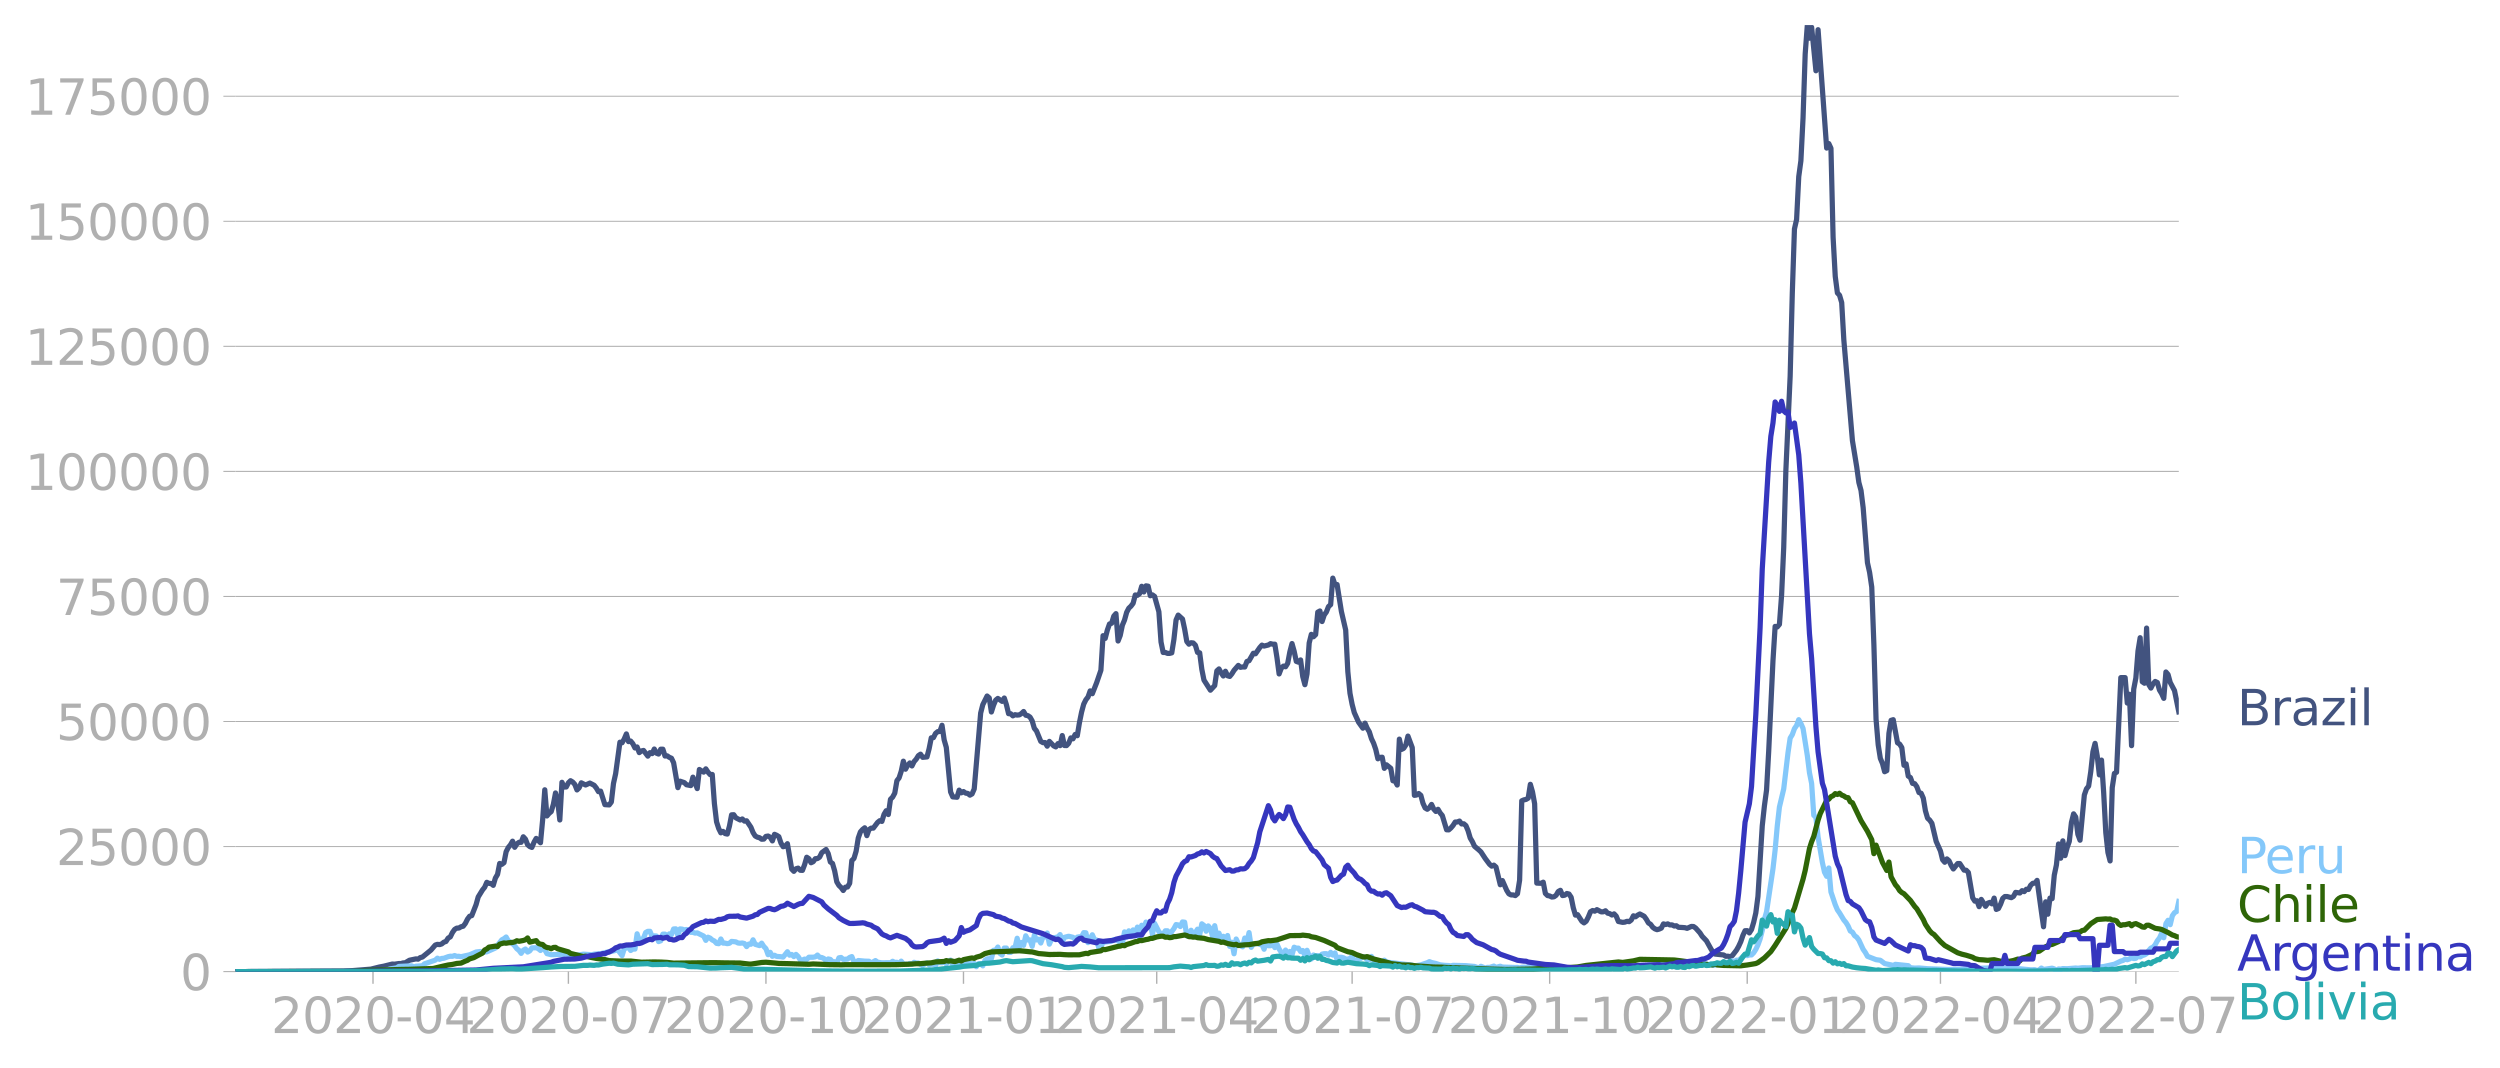 <?xml version="1.0" encoding="utf-8" standalone="no"?>
<!DOCTYPE svg PUBLIC "-//W3C//DTD SVG 1.1//EN"
  "http://www.w3.org/Graphics/SVG/1.1/DTD/svg11.dtd">
<svg xmlns:xlink="http://www.w3.org/1999/xlink" width="717.877pt" height="306.749pt" viewBox="0 0 717.877 306.749" xmlns="http://www.w3.org/2000/svg" version="1.1">
 <defs>
  <style type="text/css">*{stroke-linejoin: round; stroke-linecap: butt}</style>
 </defs>
 <g id="figure_1">
  <g id="patch_1">
   <path d="M 0 306.749 
L 717.877 306.749 
L 717.877 0 
L 0 0 
L 0 306.749 
z
" style="fill: none"/>
  </g>
  <g id="axes_1">
   <g id="patch_2">
    <path d="M 67.645 279 
L 625.645 279 
L 625.645 7.2 
L 67.645 7.2 
L 67.645 279 
z
" style="fill: none"/>
   </g>
   <g id="matplotlib.axis_1">
    <g id="xtick_1">
     <g id="line2d_1">
      <defs>
       <path id="md7db70681d" d="M 0 0 
L 0 3.5 
" style="stroke: #b0b0b0; stroke-width: 0.4"/>
      </defs>
      <g>
       <use xlink:href="#md7db70681d" x="107.106" y="279" style="fill: #b0b0b0; stroke: #b0b0b0; stroke-width: 0.4"/>
      </g>
     </g>
     <g id="text_1">
      <!-- 2020-04 -->
      <g style="fill: #b0b0b0" transform="translate(77.858 296.638)scale(0.14 -0.14)">
       <defs>
        <path id="DejaVuSans-32" d="M 1228 531 
L 3431 531 
L 3431 0 
L 469 0 
L 469 531 
Q 828 903 1448 1529 
Q 2069 2156 2228 2338 
Q 2531 2678 2651 2914 
Q 2772 3150 2772 3378 
Q 2772 3750 2511 3984 
Q 2250 4219 1831 4219 
Q 1534 4219 1204 4116 
Q 875 4013 500 3803 
L 500 4441 
Q 881 4594 1212 4672 
Q 1544 4750 1819 4750 
Q 2544 4750 2975 4387 
Q 3406 4025 3406 3419 
Q 3406 3131 3298 2873 
Q 3191 2616 2906 2266 
Q 2828 2175 2409 1742 
Q 1991 1309 1228 531 
z
" transform="scale(0.016)"/>
        <path id="DejaVuSans-30" d="M 2034 4250 
Q 1547 4250 1301 3770 
Q 1056 3291 1056 2328 
Q 1056 1369 1301 889 
Q 1547 409 2034 409 
Q 2525 409 2770 889 
Q 3016 1369 3016 2328 
Q 3016 3291 2770 3770 
Q 2525 4250 2034 4250 
z
M 2034 4750 
Q 2819 4750 3233 4129 
Q 3647 3509 3647 2328 
Q 3647 1150 3233 529 
Q 2819 -91 2034 -91 
Q 1250 -91 836 529 
Q 422 1150 422 2328 
Q 422 3509 836 4129 
Q 1250 4750 2034 4750 
z
" transform="scale(0.016)"/>
        <path id="DejaVuSans-2d" d="M 313 2009 
L 1997 2009 
L 1997 1497 
L 313 1497 
L 313 2009 
z
" transform="scale(0.016)"/>
        <path id="DejaVuSans-34" d="M 2419 4116 
L 825 1625 
L 2419 1625 
L 2419 4116 
z
M 2253 4666 
L 3047 4666 
L 3047 1625 
L 3713 1625 
L 3713 1100 
L 3047 1100 
L 3047 0 
L 2419 0 
L 2419 1100 
L 313 1100 
L 313 1709 
L 2253 4666 
z
" transform="scale(0.016)"/>
       </defs>
       <use xlink:href="#DejaVuSans-32"/>
       <use xlink:href="#DejaVuSans-30" x="63.623"/>
       <use xlink:href="#DejaVuSans-32" x="127.246"/>
       <use xlink:href="#DejaVuSans-30" x="190.869"/>
       <use xlink:href="#DejaVuSans-2d" x="254.492"/>
       <use xlink:href="#DejaVuSans-30" x="290.576"/>
       <use xlink:href="#DejaVuSans-34" x="354.199"/>
      </g>
     </g>
    </g>
    <g id="xtick_2">
     <g id="line2d_2">
      <g>
       <use xlink:href="#md7db70681d" x="163.214" y="279" style="fill: #b0b0b0; stroke: #b0b0b0; stroke-width: 0.4"/>
      </g>
     </g>
     <g id="text_2">
      <!-- 2020-07 -->
      <g style="fill: #b0b0b0" transform="translate(133.966 296.638)scale(0.14 -0.14)">
       <defs>
        <path id="DejaVuSans-37" d="M 525 4666 
L 3525 4666 
L 3525 4397 
L 1831 0 
L 1172 0 
L 2766 4134 
L 525 4134 
L 525 4666 
z
" transform="scale(0.016)"/>
       </defs>
       <use xlink:href="#DejaVuSans-32"/>
       <use xlink:href="#DejaVuSans-30" x="63.623"/>
       <use xlink:href="#DejaVuSans-32" x="127.246"/>
       <use xlink:href="#DejaVuSans-30" x="190.869"/>
       <use xlink:href="#DejaVuSans-2d" x="254.492"/>
       <use xlink:href="#DejaVuSans-30" x="290.576"/>
       <use xlink:href="#DejaVuSans-37" x="354.199"/>
      </g>
     </g>
    </g>
    <g id="xtick_3">
     <g id="line2d_3">
      <g>
       <use xlink:href="#md7db70681d" x="219.939" y="279" style="fill: #b0b0b0; stroke: #b0b0b0; stroke-width: 0.4"/>
      </g>
     </g>
     <g id="text_3">
      <!-- 2020-10 -->
      <g style="fill: #b0b0b0" transform="translate(190.691 296.638)scale(0.14 -0.14)">
       <defs>
        <path id="DejaVuSans-31" d="M 794 531 
L 1825 531 
L 1825 4091 
L 703 3866 
L 703 4441 
L 1819 4666 
L 2450 4666 
L 2450 531 
L 3481 531 
L 3481 0 
L 794 0 
L 794 531 
z
" transform="scale(0.016)"/>
       </defs>
       <use xlink:href="#DejaVuSans-32"/>
       <use xlink:href="#DejaVuSans-30" x="63.623"/>
       <use xlink:href="#DejaVuSans-32" x="127.246"/>
       <use xlink:href="#DejaVuSans-30" x="190.869"/>
       <use xlink:href="#DejaVuSans-2d" x="254.492"/>
       <use xlink:href="#DejaVuSans-31" x="290.576"/>
       <use xlink:href="#DejaVuSans-30" x="354.199"/>
      </g>
     </g>
    </g>
    <g id="xtick_4">
     <g id="line2d_4">
      <g>
       <use xlink:href="#md7db70681d" x="276.664" y="279" style="fill: #b0b0b0; stroke: #b0b0b0; stroke-width: 0.4"/>
      </g>
     </g>
     <g id="text_4">
      <!-- 2021-01 -->
      <g style="fill: #b0b0b0" transform="translate(247.416 296.638)scale(0.14 -0.14)">
       <use xlink:href="#DejaVuSans-32"/>
       <use xlink:href="#DejaVuSans-30" x="63.623"/>
       <use xlink:href="#DejaVuSans-32" x="127.246"/>
       <use xlink:href="#DejaVuSans-31" x="190.869"/>
       <use xlink:href="#DejaVuSans-2d" x="254.492"/>
       <use xlink:href="#DejaVuSans-30" x="290.576"/>
       <use xlink:href="#DejaVuSans-31" x="354.199"/>
      </g>
     </g>
    </g>
    <g id="xtick_5">
     <g id="line2d_5">
      <g>
       <use xlink:href="#md7db70681d" x="332.155" y="279" style="fill: #b0b0b0; stroke: #b0b0b0; stroke-width: 0.4"/>
      </g>
     </g>
     <g id="text_5">
      <!-- 2021-04 -->
      <g style="fill: #b0b0b0" transform="translate(302.908 296.638)scale(0.14 -0.14)">
       <use xlink:href="#DejaVuSans-32"/>
       <use xlink:href="#DejaVuSans-30" x="63.623"/>
       <use xlink:href="#DejaVuSans-32" x="127.246"/>
       <use xlink:href="#DejaVuSans-31" x="190.869"/>
       <use xlink:href="#DejaVuSans-2d" x="254.492"/>
       <use xlink:href="#DejaVuSans-30" x="290.576"/>
       <use xlink:href="#DejaVuSans-34" x="354.199"/>
      </g>
     </g>
    </g>
    <g id="xtick_6">
     <g id="line2d_6">
      <g>
       <use xlink:href="#md7db70681d" x="388.264" y="279" style="fill: #b0b0b0; stroke: #b0b0b0; stroke-width: 0.4"/>
      </g>
     </g>
     <g id="text_6">
      <!-- 2021-07 -->
      <g style="fill: #b0b0b0" transform="translate(359.016 296.638)scale(0.14 -0.14)">
       <use xlink:href="#DejaVuSans-32"/>
       <use xlink:href="#DejaVuSans-30" x="63.623"/>
       <use xlink:href="#DejaVuSans-32" x="127.246"/>
       <use xlink:href="#DejaVuSans-31" x="190.869"/>
       <use xlink:href="#DejaVuSans-2d" x="254.492"/>
       <use xlink:href="#DejaVuSans-30" x="290.576"/>
       <use xlink:href="#DejaVuSans-37" x="354.199"/>
      </g>
     </g>
    </g>
    <g id="xtick_7">
     <g id="line2d_7">
      <g>
       <use xlink:href="#md7db70681d" x="444.989" y="279" style="fill: #b0b0b0; stroke: #b0b0b0; stroke-width: 0.4"/>
      </g>
     </g>
     <g id="text_7">
      <!-- 2021-10 -->
      <g style="fill: #b0b0b0" transform="translate(415.741 296.638)scale(0.14 -0.14)">
       <use xlink:href="#DejaVuSans-32"/>
       <use xlink:href="#DejaVuSans-30" x="63.623"/>
       <use xlink:href="#DejaVuSans-32" x="127.246"/>
       <use xlink:href="#DejaVuSans-31" x="190.869"/>
       <use xlink:href="#DejaVuSans-2d" x="254.492"/>
       <use xlink:href="#DejaVuSans-31" x="290.576"/>
       <use xlink:href="#DejaVuSans-30" x="354.199"/>
      </g>
     </g>
    </g>
    <g id="xtick_8">
     <g id="line2d_8">
      <g>
       <use xlink:href="#md7db70681d" x="501.714" y="279" style="fill: #b0b0b0; stroke: #b0b0b0; stroke-width: 0.4"/>
      </g>
     </g>
     <g id="text_8">
      <!-- 2022-01 -->
      <g style="fill: #b0b0b0" transform="translate(472.466 296.638)scale(0.14 -0.14)">
       <use xlink:href="#DejaVuSans-32"/>
       <use xlink:href="#DejaVuSans-30" x="63.623"/>
       <use xlink:href="#DejaVuSans-32" x="127.246"/>
       <use xlink:href="#DejaVuSans-32" x="190.869"/>
       <use xlink:href="#DejaVuSans-2d" x="254.492"/>
       <use xlink:href="#DejaVuSans-30" x="290.576"/>
       <use xlink:href="#DejaVuSans-31" x="354.199"/>
      </g>
     </g>
    </g>
    <g id="xtick_9">
     <g id="line2d_9">
      <g>
       <use xlink:href="#md7db70681d" x="557.205" y="279" style="fill: #b0b0b0; stroke: #b0b0b0; stroke-width: 0.4"/>
      </g>
     </g>
     <g id="text_9">
      <!-- 2022-04 -->
      <g style="fill: #b0b0b0" transform="translate(527.957 296.638)scale(0.14 -0.14)">
       <use xlink:href="#DejaVuSans-32"/>
       <use xlink:href="#DejaVuSans-30" x="63.623"/>
       <use xlink:href="#DejaVuSans-32" x="127.246"/>
       <use xlink:href="#DejaVuSans-32" x="190.869"/>
       <use xlink:href="#DejaVuSans-2d" x="254.492"/>
       <use xlink:href="#DejaVuSans-30" x="290.576"/>
       <use xlink:href="#DejaVuSans-34" x="354.199"/>
      </g>
     </g>
    </g>
    <g id="xtick_10">
     <g id="line2d_10">
      <g>
       <use xlink:href="#md7db70681d" x="613.314" y="279" style="fill: #b0b0b0; stroke: #b0b0b0; stroke-width: 0.4"/>
      </g>
     </g>
     <g id="text_10">
      <!-- 2022-07 -->
      <g style="fill: #b0b0b0" transform="translate(584.066 296.638)scale(0.14 -0.14)">
       <use xlink:href="#DejaVuSans-32"/>
       <use xlink:href="#DejaVuSans-30" x="63.623"/>
       <use xlink:href="#DejaVuSans-32" x="127.246"/>
       <use xlink:href="#DejaVuSans-32" x="190.869"/>
       <use xlink:href="#DejaVuSans-2d" x="254.492"/>
       <use xlink:href="#DejaVuSans-30" x="290.576"/>
       <use xlink:href="#DejaVuSans-37" x="354.199"/>
      </g>
     </g>
    </g>
   </g>
   <g id="matplotlib.axis_2">
    <g id="ytick_1">
     <g id="line2d_11">
      <path d="M 67.645 279 
L 625.645 279 
" clip-path="url(#p942ba05777)" style="fill: none; stroke: #b0b0b0; stroke-width: 0.3; stroke-linecap: square"/>
     </g>
     <g id="line2d_12">
      <defs>
       <path id="mf37679e3bc" d="M 0 0 
L -3.5 0 
" style="stroke: #b0b0b0; stroke-width: 0.3"/>
      </defs>
      <g>
       <use xlink:href="#mf37679e3bc" x="67.645" y="279" style="fill: #b0b0b0; stroke: #b0b0b0; stroke-width: 0.3"/>
      </g>
     </g>
     <g id="text_11">
      <!-- 0 -->
      <g style="fill: #b0b0b0" transform="translate(51.737 284.319)scale(0.14 -0.14)">
       <use xlink:href="#DejaVuSans-30"/>
      </g>
     </g>
    </g>
    <g id="ytick_2">
     <g id="line2d_13">
      <path d="M 67.645 243.091 
L 625.645 243.091 
" clip-path="url(#p942ba05777)" style="fill: none; stroke: #b0b0b0; stroke-width: 0.3; stroke-linecap: square"/>
     </g>
     <g id="line2d_14">
      <g>
       <use xlink:href="#mf37679e3bc" x="67.645" y="243.091" style="fill: #b0b0b0; stroke: #b0b0b0; stroke-width: 0.3"/>
      </g>
     </g>
     <g id="text_12">
      <!-- 25000 -->
      <g style="fill: #b0b0b0" transform="translate(16.108 248.41)scale(0.14 -0.14)">
       <defs>
        <path id="DejaVuSans-35" d="M 691 4666 
L 3169 4666 
L 3169 4134 
L 1269 4134 
L 1269 2991 
Q 1406 3038 1543 3061 
Q 1681 3084 1819 3084 
Q 2600 3084 3056 2656 
Q 3513 2228 3513 1497 
Q 3513 744 3044 326 
Q 2575 -91 1722 -91 
Q 1428 -91 1123 -41 
Q 819 9 494 109 
L 494 744 
Q 775 591 1075 516 
Q 1375 441 1709 441 
Q 2250 441 2565 725 
Q 2881 1009 2881 1497 
Q 2881 1984 2565 2268 
Q 2250 2553 1709 2553 
Q 1456 2553 1204 2497 
Q 953 2441 691 2322 
L 691 4666 
z
" transform="scale(0.016)"/>
       </defs>
       <use xlink:href="#DejaVuSans-32"/>
       <use xlink:href="#DejaVuSans-35" x="63.623"/>
       <use xlink:href="#DejaVuSans-30" x="127.246"/>
       <use xlink:href="#DejaVuSans-30" x="190.869"/>
       <use xlink:href="#DejaVuSans-30" x="254.492"/>
      </g>
     </g>
    </g>
    <g id="ytick_3">
     <g id="line2d_15">
      <path d="M 67.645 207.181 
L 625.645 207.181 
" clip-path="url(#p942ba05777)" style="fill: none; stroke: #b0b0b0; stroke-width: 0.3; stroke-linecap: square"/>
     </g>
     <g id="line2d_16">
      <g>
       <use xlink:href="#mf37679e3bc" x="67.645" y="207.181" style="fill: #b0b0b0; stroke: #b0b0b0; stroke-width: 0.3"/>
      </g>
     </g>
     <g id="text_13">
      <!-- 50000 -->
      <g style="fill: #b0b0b0" transform="translate(16.108 212.5)scale(0.14 -0.14)">
       <use xlink:href="#DejaVuSans-35"/>
       <use xlink:href="#DejaVuSans-30" x="63.623"/>
       <use xlink:href="#DejaVuSans-30" x="127.246"/>
       <use xlink:href="#DejaVuSans-30" x="190.869"/>
       <use xlink:href="#DejaVuSans-30" x="254.492"/>
      </g>
     </g>
    </g>
    <g id="ytick_4">
     <g id="line2d_17">
      <path d="M 67.645 171.272 
L 625.645 171.272 
" clip-path="url(#p942ba05777)" style="fill: none; stroke: #b0b0b0; stroke-width: 0.3; stroke-linecap: square"/>
     </g>
     <g id="line2d_18">
      <g>
       <use xlink:href="#mf37679e3bc" x="67.645" y="171.272" style="fill: #b0b0b0; stroke: #b0b0b0; stroke-width: 0.3"/>
      </g>
     </g>
     <g id="text_14">
      <!-- 75000 -->
      <g style="fill: #b0b0b0" transform="translate(16.108 176.591)scale(0.14 -0.14)">
       <use xlink:href="#DejaVuSans-37"/>
       <use xlink:href="#DejaVuSans-35" x="63.623"/>
       <use xlink:href="#DejaVuSans-30" x="127.246"/>
       <use xlink:href="#DejaVuSans-30" x="190.869"/>
       <use xlink:href="#DejaVuSans-30" x="254.492"/>
      </g>
     </g>
    </g>
    <g id="ytick_5">
     <g id="line2d_19">
      <path d="M 67.645 135.363 
L 625.645 135.363 
" clip-path="url(#p942ba05777)" style="fill: none; stroke: #b0b0b0; stroke-width: 0.3; stroke-linecap: square"/>
     </g>
     <g id="line2d_20">
      <g>
       <use xlink:href="#mf37679e3bc" x="67.645" y="135.363" style="fill: #b0b0b0; stroke: #b0b0b0; stroke-width: 0.3"/>
      </g>
     </g>
     <g id="text_15">
      <!-- 100000 -->
      <g style="fill: #b0b0b0" transform="translate(7.2 140.682)scale(0.14 -0.14)">
       <use xlink:href="#DejaVuSans-31"/>
       <use xlink:href="#DejaVuSans-30" x="63.623"/>
       <use xlink:href="#DejaVuSans-30" x="127.246"/>
       <use xlink:href="#DejaVuSans-30" x="190.869"/>
       <use xlink:href="#DejaVuSans-30" x="254.492"/>
       <use xlink:href="#DejaVuSans-30" x="318.115"/>
      </g>
     </g>
    </g>
    <g id="ytick_6">
     <g id="line2d_21">
      <path d="M 67.645 99.454 
L 625.645 99.454 
" clip-path="url(#p942ba05777)" style="fill: none; stroke: #b0b0b0; stroke-width: 0.3; stroke-linecap: square"/>
     </g>
     <g id="line2d_22">
      <g>
       <use xlink:href="#mf37679e3bc" x="67.645" y="99.454" style="fill: #b0b0b0; stroke: #b0b0b0; stroke-width: 0.3"/>
      </g>
     </g>
     <g id="text_16">
      <!-- 125000 -->
      <g style="fill: #b0b0b0" transform="translate(7.2 104.773)scale(0.14 -0.14)">
       <use xlink:href="#DejaVuSans-31"/>
       <use xlink:href="#DejaVuSans-32" x="63.623"/>
       <use xlink:href="#DejaVuSans-35" x="127.246"/>
       <use xlink:href="#DejaVuSans-30" x="190.869"/>
       <use xlink:href="#DejaVuSans-30" x="254.492"/>
       <use xlink:href="#DejaVuSans-30" x="318.115"/>
      </g>
     </g>
    </g>
    <g id="ytick_7">
     <g id="line2d_23">
      <path d="M 67.645 63.544 
L 625.645 63.544 
" clip-path="url(#p942ba05777)" style="fill: none; stroke: #b0b0b0; stroke-width: 0.3; stroke-linecap: square"/>
     </g>
     <g id="line2d_24">
      <g>
       <use xlink:href="#mf37679e3bc" x="67.645" y="63.544" style="fill: #b0b0b0; stroke: #b0b0b0; stroke-width: 0.3"/>
      </g>
     </g>
     <g id="text_17">
      <!-- 150000 -->
      <g style="fill: #b0b0b0" transform="translate(7.2 68.863)scale(0.14 -0.14)">
       <use xlink:href="#DejaVuSans-31"/>
       <use xlink:href="#DejaVuSans-35" x="63.623"/>
       <use xlink:href="#DejaVuSans-30" x="127.246"/>
       <use xlink:href="#DejaVuSans-30" x="190.869"/>
       <use xlink:href="#DejaVuSans-30" x="254.492"/>
       <use xlink:href="#DejaVuSans-30" x="318.115"/>
      </g>
     </g>
    </g>
    <g id="ytick_8">
     <g id="line2d_25">
      <path d="M 67.645 27.635 
L 625.645 27.635 
" clip-path="url(#p942ba05777)" style="fill: none; stroke: #b0b0b0; stroke-width: 0.3; stroke-linecap: square"/>
     </g>
     <g id="line2d_26">
      <g>
       <use xlink:href="#mf37679e3bc" x="67.645" y="27.635" style="fill: #b0b0b0; stroke: #b0b0b0; stroke-width: 0.3"/>
      </g>
     </g>
     <g id="text_18">
      <!-- 175000 -->
      <g style="fill: #b0b0b0" transform="translate(7.2 32.954)scale(0.14 -0.14)">
       <use xlink:href="#DejaVuSans-31"/>
       <use xlink:href="#DejaVuSans-37" x="63.623"/>
       <use xlink:href="#DejaVuSans-35" x="127.246"/>
       <use xlink:href="#DejaVuSans-30" x="190.869"/>
       <use xlink:href="#DejaVuSans-30" x="254.492"/>
       <use xlink:href="#DejaVuSans-30" x="318.115"/>
      </g>
     </g>
    </g>
   </g>
   <g id="line2d_27">
    <path d="M 67.645 279 
L 98.474 278.931 
L 106.489 278.288 
L 108.955 277.675 
L 110.189 277.444 
L 112.655 276.829 
L 113.272 276.873 
L 114.505 276.688 
L 115.121 276.696 
L 115.738 276.507 
L 116.354 276.469 
L 117.588 275.731 
L 119.437 275.344 
L 120.054 275.422 
L 120.67 274.976 
L 121.287 274.822 
L 123.753 272.812 
L 124.986 271.377 
L 125.603 271.17 
L 126.22 271.249 
L 126.836 271.054 
L 127.453 270.551 
L 128.069 270.337 
L 128.686 269.371 
L 129.302 269.03 
L 129.919 267.777 
L 130.536 266.901 
L 131.152 266.509 
L 131.769 266.488 
L 132.385 266.122 
L 133.002 265.965 
L 133.618 265.171 
L 134.235 263.939 
L 134.852 263.108 
L 135.468 262.917 
L 136.701 259.779 
L 137.318 257.56 
L 138.551 255.551 
L 139.168 254.776 
L 139.784 253.36 
L 140.401 253.664 
L 141.017 253.703 
L 141.634 254.224 
L 142.251 252.131 
L 142.867 251.088 
L 143.484 247.944 
L 144.1 248.199 
L 144.717 247.719 
L 145.333 244.569 
L 145.95 243.361 
L 146.567 242.619 
L 147.183 241.55 
L 147.8 243.3 
L 148.416 242.322 
L 149.033 241.873 
L 149.649 241.869 
L 150.266 240.288 
L 150.883 240.957 
L 151.499 242.562 
L 152.116 243.087 
L 152.732 243.332 
L 153.349 241.838 
L 153.965 240.754 
L 155.199 241.993 
L 155.815 235.472 
L 156.432 226.794 
L 157.048 234.302 
L 157.665 233.568 
L 158.281 233.046 
L 158.898 230.972 
L 159.515 227.701 
L 160.131 229.994 
L 160.748 235.453 
L 161.364 224.643 
L 161.981 226.006 
L 162.597 225.975 
L 163.214 224.786 
L 163.831 224.183 
L 164.447 224.562 
L 165.064 225.25 
L 165.68 226.828 
L 166.297 226.232 
L 166.914 224.792 
L 168.147 225.41 
L 169.38 224.866 
L 170.613 225.501 
L 171.23 226.276 
L 171.846 227.325 
L 172.463 227.177 
L 173.696 231.052 
L 174.929 231.131 
L 175.546 230.31 
L 176.162 224.973 
L 176.779 222.173 
L 178.012 213.131 
L 178.628 213.283 
L 179.245 212.204 
L 179.862 210.751 
L 180.478 212.947 
L 181.095 212.797 
L 181.711 213.544 
L 182.328 214.774 
L 182.944 214.488 
L 183.561 216.11 
L 184.178 215.643 
L 184.794 215.495 
L 186.027 217.122 
L 186.644 216.127 
L 187.26 216.401 
L 187.877 215.088 
L 188.494 216.27 
L 189.11 216.52 
L 189.727 215.14 
L 190.343 215.139 
L 190.96 217.09 
L 191.576 217.034 
L 192.193 217.466 
L 192.81 217.724 
L 193.426 219.027 
L 194.659 226.172 
L 195.276 224.32 
L 196.509 224.734 
L 197.126 225.34 
L 198.359 225.58 
L 198.975 223.166 
L 200.209 226.44 
L 200.825 220.959 
L 202.058 221.713 
L 202.675 220.78 
L 203.291 221.713 
L 203.908 222.418 
L 204.525 222.39 
L 205.141 230.743 
L 205.758 235.984 
L 206.374 237.906 
L 206.991 239.147 
L 207.607 238.738 
L 208.224 239.365 
L 208.841 239.499 
L 209.457 237.223 
L 210.074 233.987 
L 210.69 233.944 
L 211.307 234.838 
L 212.54 235.463 
L 213.157 235.171 
L 213.773 235.782 
L 214.39 235.697 
L 215.623 237.535 
L 216.239 239.058 
L 216.856 240.051 
L 217.473 240.391 
L 218.089 240.548 
L 218.706 240.982 
L 219.322 240.946 
L 219.939 240.173 
L 220.555 240.069 
L 221.172 240.42 
L 221.789 241.461 
L 222.405 239.577 
L 223.022 239.848 
L 223.638 240.251 
L 224.255 242.088 
L 224.872 243.131 
L 225.488 242.98 
L 226.105 242.267 
L 227.338 249.569 
L 227.954 250.203 
L 228.571 249.466 
L 229.188 249.288 
L 229.804 249.898 
L 230.421 249.926 
L 231.037 248.296 
L 231.654 246.161 
L 232.27 246.569 
L 232.887 247.731 
L 233.504 247.442 
L 234.12 246.579 
L 234.737 246.537 
L 235.353 246.12 
L 235.97 244.845 
L 237.203 243.936 
L 237.82 245.094 
L 238.436 247.519 
L 239.053 247.943 
L 239.669 250.069 
L 240.286 253.229 
L 240.902 254.262 
L 241.519 254.848 
L 242.136 255.7 
L 242.752 254.761 
L 243.369 254.697 
L 243.985 253.637 
L 244.602 247.103 
L 245.218 246.502 
L 245.835 244.435 
L 246.452 240.635 
L 247.068 238.884 
L 247.685 238.185 
L 248.301 237.707 
L 248.918 239.951 
L 249.535 238.206 
L 250.151 237.807 
L 250.768 237.796 
L 252.001 236.162 
L 252.617 235.667 
L 253.234 235.863 
L 253.851 233.837 
L 254.467 232.806 
L 255.084 233.886 
L 255.7 229.523 
L 256.317 228.889 
L 256.933 227.753 
L 257.55 224.172 
L 258.167 223.383 
L 258.783 221.484 
L 259.4 218.578 
L 260.016 220.876 
L 260.633 219.765 
L 261.249 219.082 
L 261.866 219.941 
L 262.483 218.686 
L 263.099 217.986 
L 263.716 216.985 
L 264.332 216.566 
L 264.949 217.469 
L 266.182 217.348 
L 266.799 214.981 
L 267.415 211.873 
L 268.032 211.811 
L 268.648 210.596 
L 269.265 210.092 
L 269.881 210.038 
L 270.498 208.267 
L 271.115 212.462 
L 271.731 214.614 
L 272.964 227.414 
L 273.581 228.823 
L 274.814 228.926 
L 275.431 226.891 
L 276.047 227.659 
L 276.664 227.298 
L 277.28 227.746 
L 277.897 227.833 
L 278.514 228.325 
L 279.13 227.973 
L 279.747 226.556 
L 281.596 204.767 
L 282.213 202.338 
L 283.446 199.866 
L 284.063 200.416 
L 284.679 204.446 
L 285.296 202.494 
L 285.912 201.047 
L 286.529 200.557 
L 287.762 201.396 
L 288.379 200.442 
L 288.995 202.366 
L 289.612 204.929 
L 290.228 204.96 
L 290.845 205.554 
L 291.462 205.226 
L 292.078 205.337 
L 292.695 205.277 
L 293.311 204.905 
L 293.928 204.311 
L 294.544 205.375 
L 295.161 205.502 
L 295.778 205.92 
L 296.394 207.014 
L 297.011 209.139 
L 297.627 209.889 
L 298.86 212.888 
L 299.477 213.245 
L 300.094 213.225 
L 300.71 214.264 
L 301.327 212.89 
L 302.56 214.173 
L 303.176 214.471 
L 303.793 213.535 
L 304.41 214.105 
L 305.026 211.219 
L 305.643 214.067 
L 306.259 214.093 
L 306.876 213.433 
L 307.493 211.891 
L 308.109 212.145 
L 308.726 210.906 
L 309.342 211.255 
L 309.959 207.528 
L 310.575 204.492 
L 311.192 202.186 
L 311.809 200.945 
L 312.425 200.149 
L 313.042 198.396 
L 313.658 199.195 
L 314.891 196.064 
L 316.125 192.454 
L 316.741 182.539 
L 317.358 183.318 
L 317.974 180.938 
L 318.591 179.18 
L 319.207 178.965 
L 319.824 176.92 
L 320.441 176.214 
L 321.057 184.06 
L 321.674 182.474 
L 322.29 179.53 
L 322.907 178.055 
L 323.523 175.828 
L 324.14 174.64 
L 324.757 174.063 
L 325.373 173.243 
L 325.99 170.851 
L 326.606 170.941 
L 327.223 170.479 
L 327.839 168.358 
L 328.456 169.982 
L 329.073 168.227 
L 329.689 168.327 
L 330.306 171.068 
L 330.922 170.815 
L 331.539 171.262 
L 332.772 175.665 
L 333.389 184.355 
L 334.005 187.359 
L 334.622 187.347 
L 335.238 187.616 
L 335.855 187.622 
L 336.472 187.461 
L 337.088 183.617 
L 337.705 178.036 
L 338.321 176.629 
L 339.554 177.757 
L 340.171 180.648 
L 340.788 184.213 
L 341.404 184.976 
L 342.021 184.563 
L 342.637 184.633 
L 343.254 185.274 
L 343.87 187.33 
L 344.487 187.457 
L 345.104 192.192 
L 345.72 195.291 
L 347.57 198.186 
L 348.803 196.854 
L 349.42 192.646 
L 350.036 192.086 
L 350.653 193.213 
L 351.269 194.106 
L 351.886 192.753 
L 352.502 194.048 
L 353.119 194.234 
L 353.736 193.48 
L 354.352 192.487 
L 355.585 191.071 
L 356.202 191.623 
L 356.818 191.506 
L 357.435 191.531 
L 358.052 189.943 
L 358.668 189.723 
L 359.901 187.582 
L 360.518 187.727 
L 361.751 185.939 
L 362.368 185.25 
L 362.984 185.513 
L 364.217 185.21 
L 364.834 184.824 
L 365.451 184.981 
L 366.067 184.984 
L 366.684 188.854 
L 367.3 193.52 
L 367.917 191.886 
L 368.533 191.279 
L 369.15 191.459 
L 369.767 190.459 
L 370.383 187.169 
L 371 184.802 
L 371.616 187.001 
L 372.233 189.914 
L 372.849 190.141 
L 373.466 189.503 
L 374.083 194.263 
L 374.699 196.605 
L 375.316 193.491 
L 375.932 184.638 
L 376.549 182.154 
L 377.165 182.843 
L 377.782 182.233 
L 378.399 175.784 
L 379.015 175.443 
L 379.632 178.47 
L 380.248 176.596 
L 380.865 175.742 
L 381.481 174.182 
L 382.098 173.625 
L 382.715 166.01 
L 383.331 167.884 
L 383.948 167.857 
L 385.181 175.583 
L 386.414 180.91 
L 387.031 192.871 
L 387.647 199.079 
L 388.264 202.258 
L 388.88 204.616 
L 390.114 207.375 
L 391.347 209.098 
L 391.963 207.657 
L 392.58 209.09 
L 393.196 210.141 
L 393.813 212.113 
L 394.43 213.409 
L 395.046 215.194 
L 395.663 217.886 
L 396.279 217.49 
L 396.896 217.438 
L 397.512 220.627 
L 398.129 219.619 
L 399.362 220.62 
L 399.979 224.194 
L 400.595 224.247 
L 401.212 225.421 
L 401.828 212.246 
L 402.445 215.197 
L 403.062 214.887 
L 403.678 213.926 
L 404.295 211.373 
L 405.528 214.686 
L 406.144 228.381 
L 406.761 228.291 
L 407.378 227.861 
L 407.994 228.387 
L 408.611 230.664 
L 409.227 232 
L 409.844 232.377 
L 410.46 231.907 
L 411.077 230.995 
L 411.694 232.32 
L 412.31 233.004 
L 412.927 232.395 
L 413.543 233.441 
L 414.16 234.185 
L 415.393 238.269 
L 416.01 238.296 
L 416.626 237.752 
L 417.243 237.025 
L 417.859 236.055 
L 418.476 236.023 
L 419.093 235.773 
L 419.709 236.59 
L 420.326 236.553 
L 420.942 237.074 
L 421.559 238.55 
L 422.175 240.642 
L 422.792 241.686 
L 423.409 243.011 
L 424.642 244.049 
L 425.258 244.634 
L 426.491 246.521 
L 427.725 248.173 
L 428.341 248.711 
L 428.958 248.424 
L 429.574 248.964 
L 430.807 254.054 
L 431.424 252.864 
L 432.657 255.678 
L 433.274 256.663 
L 433.89 256.975 
L 434.507 256.982 
L 435.123 257.168 
L 435.74 256.63 
L 436.357 252.755 
L 436.973 229.955 
L 437.59 229.685 
L 438.206 229.554 
L 438.823 229.183 
L 439.439 225.221 
L 440.056 227.382 
L 440.673 230.803 
L 441.289 253.583 
L 442.522 253.636 
L 443.139 253.327 
L 443.755 256.549 
L 444.372 257.157 
L 444.989 257.281 
L 445.605 257.584 
L 446.222 257.523 
L 446.838 257.077 
L 447.455 255.998 
L 448.072 255.657 
L 448.688 257.162 
L 449.305 257.065 
L 449.921 256.569 
L 450.538 256.721 
L 451.154 257.649 
L 451.771 260.684 
L 452.388 262.772 
L 453.004 262.645 
L 454.237 264.55 
L 454.854 265.006 
L 455.47 264.529 
L 456.087 263.323 
L 456.704 261.818 
L 457.32 261.458 
L 457.937 261.642 
L 458.553 261.203 
L 459.786 261.847 
L 460.403 261.824 
L 461.02 261.534 
L 461.636 262.211 
L 462.253 262.358 
L 462.869 262.746 
L 463.486 262.419 
L 464.102 263.076 
L 464.719 264.6 
L 465.952 264.857 
L 466.569 264.792 
L 467.185 264.554 
L 467.802 264.65 
L 468.418 264.187 
L 469.035 262.978 
L 469.652 263.251 
L 470.268 262.781 
L 470.885 262.453 
L 472.118 263.104 
L 472.735 263.953 
L 473.351 265.029 
L 473.968 265.412 
L 474.584 266.261 
L 475.201 266.717 
L 475.817 266.952 
L 476.434 266.791 
L 477.051 266.504 
L 477.667 265.299 
L 478.284 265.475 
L 478.9 265.294 
L 479.517 265.601 
L 480.133 265.581 
L 480.75 265.9 
L 481.367 265.828 
L 481.983 266.271 
L 483.216 266.337 
L 483.833 266.39 
L 484.449 266.575 
L 485.683 266.024 
L 486.299 266.055 
L 486.916 266.496 
L 488.149 267.878 
L 488.765 268.847 
L 489.999 270.145 
L 491.232 272.363 
L 491.848 273.408 
L 492.465 273.962 
L 494.931 274.216 
L 495.548 274.596 
L 496.164 274.573 
L 496.781 274.713 
L 497.397 274.448 
L 498.631 272.842 
L 499.247 271.751 
L 499.864 270.41 
L 500.48 268.595 
L 501.097 267.26 
L 501.714 267.237 
L 502.33 267.886 
L 502.947 266.922 
L 503.563 264.845 
L 504.18 262.159 
L 504.796 257.397 
L 506.03 237.16 
L 506.646 231.445 
L 507.263 226.876 
L 507.879 215.778 
L 509.112 189.689 
L 509.729 179.877 
L 510.346 180.029 
L 510.962 179.286 
L 511.579 170.984 
L 512.195 157.218 
L 512.812 135.125 
L 514.045 108.029 
L 514.662 84.114 
L 515.278 65.745 
L 515.895 63.027 
L 516.511 50.726 
L 517.128 46.164 
L 517.744 33.87 
L 518.361 15.508 
L 518.978 7.2 
L 519.594 10.965 
L 520.211 7.834 
L 521.444 20.32 
L 522.06 8.532 
L 524.527 42.515 
L 525.143 41.236 
L 525.76 42.58 
L 526.376 68.129 
L 526.993 79.369 
L 527.61 84.117 
L 528.226 84.781 
L 528.843 86.885 
L 529.459 97.613 
L 531.926 126.523 
L 533.159 134.093 
L 533.775 138.547 
L 534.392 140.834 
L 535.009 145.804 
L 536.242 161.59 
L 536.858 164.375 
L 537.475 168.582 
L 538.091 185.246 
L 538.708 206.533 
L 539.325 213.863 
L 539.941 217.773 
L 540.558 219.237 
L 541.174 221.6 
L 541.791 221.287 
L 542.407 210.574 
L 543.024 206.852 
L 543.641 206.662 
L 544.874 213.291 
L 545.49 213.685 
L 546.107 214.668 
L 546.723 219.756 
L 547.34 219.355 
L 547.957 222.858 
L 548.573 223.275 
L 549.19 224.949 
L 549.806 225.037 
L 550.423 225.908 
L 551.039 227.578 
L 551.656 227.786 
L 552.273 229.187 
L 552.889 232.837 
L 553.506 234.951 
L 554.122 235.514 
L 554.739 236.41 
L 555.972 241.605 
L 557.205 244.374 
L 557.822 246.893 
L 558.438 247.596 
L 559.055 246.637 
L 559.672 247.178 
L 560.288 248.53 
L 560.905 249.522 
L 562.138 247.976 
L 562.754 247.976 
L 563.988 249.859 
L 564.604 249.895 
L 565.221 250.54 
L 566.454 257.802 
L 567.07 258.76 
L 567.687 258.649 
L 568.304 260.341 
L 568.92 258.268 
L 570.153 260.246 
L 570.77 259.356 
L 571.386 259.128 
L 572.003 259.541 
L 572.62 257.897 
L 573.236 261.141 
L 573.853 260.883 
L 574.469 259.641 
L 575.086 257.982 
L 575.702 257.447 
L 576.319 257.438 
L 577.552 257.763 
L 578.169 257.4 
L 578.785 256.251 
L 580.018 256.421 
L 580.635 255.762 
L 581.252 256.026 
L 581.868 255.344 
L 582.485 255.413 
L 583.101 254.206 
L 583.718 253.645 
L 584.335 253.586 
L 584.951 252.806 
L 586.184 261.74 
L 586.801 266.12 
L 587.417 258.958 
L 588.034 262.519 
L 588.651 257.9 
L 589.267 258.051 
L 589.884 251.316 
L 590.5 248.366 
L 591.117 242.35 
L 591.733 246.429 
L 592.35 241.455 
L 592.967 245.685 
L 593.583 243.364 
L 594.2 241.609 
L 594.816 236.15 
L 595.433 233.697 
L 596.049 234.609 
L 596.666 239.583 
L 597.283 241.265 
L 598.516 228.291 
L 599.132 226.519 
L 599.749 225.739 
L 600.365 221.574 
L 600.982 215.87 
L 601.599 213.463 
L 602.215 217.047 
L 602.832 222.506 
L 603.448 218.264 
L 604.065 227.512 
L 604.681 239.104 
L 605.298 244.808 
L 605.915 247.214 
L 606.531 226.177 
L 607.148 222.089 
L 607.764 221.758 
L 608.997 194.583 
L 610.231 194.583 
L 610.847 201.877 
L 611.464 199.358 
L 612.08 214.113 
L 612.697 197.899 
L 613.314 194.686 
L 613.93 186.933 
L 614.547 183.121 
L 615.163 195.771 
L 615.78 196.191 
L 616.396 180.357 
L 617.013 196.57 
L 617.63 197.582 
L 618.246 196.377 
L 618.863 195.682 
L 619.479 195.981 
L 620.096 198.144 
L 620.712 199.159 
L 621.329 200.527 
L 621.946 192.967 
L 622.562 193.687 
L 623.179 195.967 
L 624.412 198.305 
L 625.645 204.397 
L 625.645 204.397 
" clip-path="url(#p942ba05777)" style="fill: none; stroke: #42537f; stroke-width: 1.5; stroke-linecap: square"/>
   </g>
   <g id="line2d_28">
    <path d="M 67.645 279 
L 105.256 278.9 
L 109.572 278.707 
L 110.805 278.612 
L 112.038 278.212 
L 113.888 277.925 
L 114.505 277.518 
L 118.204 277.336 
L 118.821 277.658 
L 119.437 277.454 
L 121.287 277.326 
L 121.904 276.761 
L 124.986 275.704 
L 125.603 275.14 
L 126.22 275.47 
L 126.836 275.222 
L 127.453 275.168 
L 128.686 274.714 
L 129.302 274.578 
L 129.919 274.611 
L 130.536 274.387 
L 131.152 274.613 
L 131.769 274.599 
L 132.385 274.718 
L 134.852 274.173 
L 136.701 273.373 
L 137.935 273.221 
L 138.551 273.418 
L 139.784 273.319 
L 142.251 272.226 
L 144.1 269.865 
L 144.717 269.549 
L 145.333 269.066 
L 145.95 270.175 
L 146.567 270.501 
L 147.183 270.974 
L 147.8 271.595 
L 148.416 272.426 
L 149.033 272.915 
L 149.649 273.753 
L 150.266 272.863 
L 150.883 272.518 
L 151.499 273.38 
L 152.116 273.051 
L 152.732 272.183 
L 153.965 272.142 
L 154.582 272.416 
L 155.199 272.926 
L 155.815 272.2 
L 156.432 272.723 
L 157.048 273.829 
L 158.281 274.146 
L 162.597 273.993 
L 163.831 274.198 
L 165.68 274.219 
L 166.297 274.211 
L 167.53 273.986 
L 168.763 274.066 
L 169.996 274.156 
L 170.613 273.989 
L 172.463 273.842 
L 174.312 273.406 
L 175.546 273.209 
L 177.395 272.757 
L 178.628 274.41 
L 179.245 272.426 
L 180.478 271.996 
L 181.095 272.929 
L 181.711 272.53 
L 182.328 272.53 
L 182.944 268.147 
L 183.561 270.098 
L 184.794 269.368 
L 185.411 267.77 
L 186.027 267.43 
L 186.644 267.43 
L 187.26 268.91 
L 187.877 268.733 
L 188.494 268.783 
L 189.11 270.37 
L 189.727 270.147 
L 190.343 268.243 
L 190.96 268.243 
L 191.576 269.196 
L 192.193 268.163 
L 192.81 268.368 
L 193.426 266.762 
L 194.043 266.716 
L 194.659 268.584 
L 195.276 266.735 
L 195.893 266.805 
L 196.509 267.021 
L 197.126 266.905 
L 197.742 267.086 
L 198.359 267.723 
L 198.975 267.727 
L 199.592 267.941 
L 200.209 267.879 
L 202.058 268.792 
L 202.675 270.022 
L 203.291 269.12 
L 203.908 269.379 
L 204.525 269.917 
L 205.141 270.215 
L 205.758 270.887 
L 206.374 270.985 
L 206.991 269.633 
L 207.607 270.808 
L 208.224 270.829 
L 208.841 270.971 
L 209.457 270.866 
L 210.074 270.323 
L 211.307 270.459 
L 211.923 270.786 
L 212.54 270.845 
L 213.157 270.785 
L 213.773 270.941 
L 214.39 271.811 
L 215.006 271.095 
L 215.623 271.142 
L 216.239 269.872 
L 216.856 271.167 
L 218.089 271.529 
L 218.706 270.829 
L 219.322 271.773 
L 219.939 272.406 
L 220.555 274.134 
L 221.172 273.464 
L 221.789 274.604 
L 222.405 274.308 
L 223.022 274.632 
L 224.255 274.725 
L 224.872 274.831 
L 226.105 273.294 
L 226.721 274.28 
L 227.338 274.08 
L 227.954 274.682 
L 228.571 274.059 
L 229.188 274.665 
L 229.804 275.649 
L 230.421 275.68 
L 231.037 275.408 
L 231.654 275.532 
L 232.27 274.867 
L 233.504 274.868 
L 234.12 274.753 
L 234.737 274.246 
L 235.353 274.888 
L 235.97 274.958 
L 236.586 275.229 
L 237.203 275.911 
L 237.82 275.364 
L 238.436 275.499 
L 239.053 276.171 
L 239.669 276.171 
L 240.286 276.552 
L 240.902 275.042 
L 241.519 274.938 
L 242.136 275.485 
L 243.369 275.408 
L 243.985 274.931 
L 244.602 274.686 
L 245.218 276.2 
L 245.835 276.274 
L 246.452 275.816 
L 248.301 275.988 
L 249.535 276.025 
L 250.151 276.553 
L 251.384 275.834 
L 252.001 276.295 
L 253.234 276.478 
L 255.084 276.449 
L 255.7 276.479 
L 256.317 276.035 
L 256.933 276.361 
L 257.55 276.323 
L 258.167 276.709 
L 258.783 275.997 
L 259.4 276.799 
L 260.633 276.916 
L 261.249 276.664 
L 261.866 276.885 
L 262.483 276.329 
L 263.099 276.53 
L 263.716 276.53 
L 264.949 277.306 
L 265.565 276.73 
L 266.182 276.493 
L 266.799 277.049 
L 267.415 276.877 
L 268.032 276.877 
L 268.648 277.253 
L 269.265 275.931 
L 269.881 276.426 
L 270.498 276.467 
L 271.115 276.123 
L 271.731 276.805 
L 272.348 276.02 
L 272.964 275.699 
L 273.581 277.02 
L 274.814 276.859 
L 275.431 276.878 
L 276.047 275.925 
L 276.664 276.711 
L 277.28 277.032 
L 277.897 276.424 
L 279.13 276.832 
L 279.747 276.636 
L 280.363 277.588 
L 280.98 276.734 
L 281.596 276.734 
L 282.213 277.342 
L 282.83 275.777 
L 283.446 275.332 
L 284.679 275.263 
L 285.296 272.876 
L 285.912 272.876 
L 286.529 271.944 
L 287.146 273.792 
L 287.762 274.236 
L 288.379 272.232 
L 288.995 272.232 
L 289.612 273.484 
L 290.228 273.484 
L 290.845 272.152 
L 291.462 272.152 
L 292.078 269.423 
L 292.695 272.018 
L 293.311 270.637 
L 293.928 271.453 
L 294.544 268.717 
L 295.161 269.91 
L 295.778 269.91 
L 296.394 271.72 
L 297.011 268.515 
L 297.627 269.896 
L 298.244 269.691 
L 298.86 270.787 
L 299.477 269.056 
L 300.094 269.056 
L 300.71 267.907 
L 301.327 271.112 
L 301.943 269.732 
L 302.56 269.303 
L 303.793 269.027 
L 304.41 268.37 
L 305.026 270.439 
L 305.643 269.161 
L 306.876 268.844 
L 308.109 269.148 
L 308.726 269.806 
L 309.342 269.098 
L 309.959 268.993 
L 310.575 269.015 
L 311.192 267.805 
L 311.809 267.85 
L 312.425 270.678 
L 313.658 268.424 
L 314.275 269.807 
L 314.891 269.937 
L 315.508 272.129 
L 316.125 271.935 
L 316.741 270.566 
L 319.207 270.282 
L 319.824 269.823 
L 320.441 269.907 
L 321.674 270.54 
L 322.29 271.007 
L 322.907 267.596 
L 323.523 269.122 
L 324.14 267.289 
L 324.757 268.938 
L 325.373 267.024 
L 325.99 267.936 
L 326.606 266.219 
L 327.223 269.631 
L 327.839 265.69 
L 328.456 266.537 
L 329.073 264.774 
L 329.689 265.959 
L 330.306 265.294 
L 330.922 268.358 
L 331.539 265.139 
L 332.772 267.517 
L 333.389 268.127 
L 334.005 268.23 
L 334.622 267.286 
L 335.238 267.286 
L 335.855 268.784 
L 336.472 267.48 
L 337.088 266.653 
L 337.705 265.497 
L 338.321 265.595 
L 338.938 266.05 
L 339.554 264.739 
L 340.171 264.812 
L 340.788 268.766 
L 341.404 268.218 
L 342.021 267.128 
L 342.637 268.754 
L 343.87 266.815 
L 344.487 268.463 
L 345.104 265.279 
L 345.72 265.746 
L 346.337 267.402 
L 346.953 265.878 
L 347.57 266.606 
L 348.186 268.925 
L 348.803 265.816 
L 349.42 269 
L 350.036 267.963 
L 350.653 269.706 
L 351.269 268.859 
L 351.886 269.573 
L 352.502 268.637 
L 353.119 271.746 
L 353.736 270.563 
L 354.352 273.868 
L 354.969 269.641 
L 355.585 270.937 
L 356.202 271.58 
L 356.818 271.884 
L 357.435 269.366 
L 358.052 270.55 
L 358.668 267.798 
L 359.285 272.025 
L 359.901 271.046 
L 360.518 271.046 
L 361.135 270.8 
L 361.751 271.207 
L 362.368 271.207 
L 362.984 272.575 
L 363.601 270.422 
L 364.217 271.564 
L 364.834 271.564 
L 365.451 271.014 
L 366.067 272.099 
L 366.684 271.112 
L 367.3 272.497 
L 368.533 274.431 
L 369.15 272.807 
L 369.767 274.237 
L 370.383 273.216 
L 371 274.203 
L 371.616 272 
L 372.233 272.262 
L 372.849 272.262 
L 373.466 273.234 
L 374.083 272.941 
L 374.699 274.383 
L 375.316 272.88 
L 375.932 274.508 
L 376.549 275.375 
L 377.165 274.232 
L 377.782 274.885 
L 378.399 274.388 
L 379.015 274.99 
L 379.632 273.981 
L 380.248 273.845 
L 380.865 273.845 
L 381.481 274.259 
L 382.098 273.463 
L 382.715 274.253 
L 383.331 273.638 
L 383.948 275.566 
L 384.564 274.879 
L 385.181 274.879 
L 385.797 275.034 
L 386.414 275.408 
L 387.031 275.408 
L 387.647 275.212 
L 388.264 274.669 
L 388.88 276.067 
L 389.497 276.067 
L 390.114 275.09 
L 390.73 275.191 
L 391.347 274.704 
L 391.963 274.984 
L 392.58 275.587 
L 393.196 275.587 
L 393.813 274.637 
L 394.43 275.786 
L 395.663 276.021 
L 396.896 276.136 
L 397.512 275.719 
L 398.129 276.269 
L 405.528 277.138 
L 406.144 277.47 
L 406.761 277.258 
L 407.994 277.063 
L 409.844 276.442 
L 410.46 276.135 
L 411.077 276.387 
L 412.31 276.66 
L 413.543 277.061 
L 414.776 277.198 
L 416.01 277.263 
L 416.626 277.366 
L 417.243 277.196 
L 420.942 277.288 
L 422.175 277.409 
L 423.409 277.518 
L 424.642 277.947 
L 425.258 277.474 
L 426.491 277.983 
L 427.108 277.779 
L 427.725 277.808 
L 428.958 277.41 
L 429.574 277.786 
L 430.807 277.455 
L 431.424 277.692 
L 435.123 277.815 
L 435.74 277.792 
L 436.357 277.959 
L 436.973 277.75 
L 438.206 277.708 
L 440.056 277.749 
L 440.673 277.565 
L 441.289 277.801 
L 442.522 277.83 
L 443.755 277.794 
L 444.372 278.009 
L 444.989 277.787 
L 448.072 277.794 
L 448.688 277.604 
L 449.305 277.831 
L 450.538 277.916 
L 451.154 277.823 
L 452.388 277.961 
L 456.704 277.777 
L 457.32 278.007 
L 457.937 277.814 
L 460.403 277.793 
L 461.02 277.803 
L 461.636 277.598 
L 462.253 277.821 
L 464.102 277.783 
L 464.719 277.946 
L 469.035 277.83 
L 469.652 277.601 
L 472.735 277.465 
L 473.351 277.165 
L 473.968 277.343 
L 475.201 277.227 
L 476.434 276.989 
L 478.284 276.946 
L 480.133 276.975 
L 483.216 277.014 
L 484.449 276.969 
L 485.683 277.267 
L 486.299 276.89 
L 486.916 277.196 
L 487.532 276.897 
L 488.765 276.907 
L 489.382 276.751 
L 489.999 276.751 
L 490.615 277.218 
L 491.232 276.915 
L 491.848 277.197 
L 492.465 277.122 
L 493.081 276.765 
L 494.315 276.754 
L 494.931 276.456 
L 496.164 276.313 
L 496.781 276.393 
L 497.397 275.908 
L 498.014 276.132 
L 498.631 275.708 
L 499.247 275.766 
L 500.48 274.751 
L 501.097 274.086 
L 501.714 274.41 
L 502.33 274.203 
L 502.947 274.216 
L 503.563 273.587 
L 504.18 272.629 
L 504.796 271.313 
L 505.413 269.619 
L 506.03 267.2 
L 506.646 263.993 
L 507.263 261.843 
L 509.112 249.453 
L 509.729 244.068 
L 510.346 237.171 
L 510.962 231.741 
L 512.195 226.542 
L 513.428 216.14 
L 514.045 211.956 
L 514.662 210.94 
L 515.278 209.228 
L 515.895 208.324 
L 516.511 206.662 
L 517.128 207.758 
L 517.744 209.161 
L 518.978 216.975 
L 519.594 221.903 
L 520.211 224.976 
L 520.827 234.107 
L 521.444 234.72 
L 522.06 240.363 
L 523.294 247.644 
L 523.91 250.461 
L 524.527 251.636 
L 525.143 249.245 
L 525.76 256.124 
L 526.993 259.793 
L 527.61 261.26 
L 528.226 262.135 
L 529.459 264.176 
L 530.076 264.909 
L 530.693 265.916 
L 531.309 267.333 
L 531.926 267.666 
L 532.542 268.673 
L 533.159 269.113 
L 533.775 269.953 
L 535.009 272.616 
L 535.625 273.482 
L 536.242 274.606 
L 538.708 275.571 
L 539.941 275.745 
L 541.174 276.684 
L 543.024 277.071 
L 543.641 277.237 
L 544.257 276.91 
L 547.957 277.292 
L 548.573 277.888 
L 549.806 277.994 
L 551.039 277.951 
L 553.506 278.165 
L 559.672 278.396 
L 560.905 278.361 
L 567.07 278.138 
L 568.304 278.041 
L 571.386 277.946 
L 573.853 277.909 
L 580.018 278.191 
L 583.101 278.489 
L 584.335 278.458 
L 584.951 278.704 
L 585.568 278.488 
L 586.184 277.987 
L 586.801 278.38 
L 589.267 278.016 
L 589.884 278.219 
L 590.5 278.692 
L 591.117 278.236 
L 591.733 278.284 
L 592.35 278.129 
L 593.583 278.171 
L 596.049 277.966 
L 596.666 278.031 
L 597.899 277.888 
L 600.365 277.914 
L 604.065 277.549 
L 607.148 276.874 
L 608.997 275.974 
L 609.614 275.799 
L 610.231 275.424 
L 610.847 275.586 
L 611.464 275.373 
L 612.08 275.003 
L 612.697 275.258 
L 613.314 275.168 
L 613.93 274.598 
L 614.547 274.773 
L 615.163 274.397 
L 615.78 274.199 
L 616.396 273.847 
L 617.013 272.945 
L 617.63 272.251 
L 618.246 271.998 
L 618.863 271.28 
L 619.479 270.145 
L 620.096 269.353 
L 620.712 268.012 
L 621.329 269.265 
L 621.946 265.212 
L 622.562 264.263 
L 623.179 265.517 
L 623.795 262.947 
L 624.412 262.067 
L 625.028 261.736 
L 625.645 258.862 
L 625.645 258.862 
" clip-path="url(#p942ba05777)" style="fill: none; stroke: #84c8fa; stroke-width: 1.5; stroke-linecap: square"/>
   </g>
   <g id="line2d_29">
    <path d="M 67.645 279 
L 100.323 278.897 
L 105.873 278.64 
L 115.121 278.375 
L 117.588 278.337 
L 124.37 278.097 
L 127.453 277.373 
L 128.686 277.099 
L 129.919 276.935 
L 131.152 276.658 
L 132.385 276.555 
L 133.618 275.99 
L 134.235 275.762 
L 134.852 275.346 
L 136.085 274.979 
L 137.318 274.314 
L 138.551 273.683 
L 139.168 272.789 
L 139.784 272.51 
L 140.401 271.973 
L 142.251 271.681 
L 142.867 271.8 
L 143.484 271.114 
L 144.717 270.766 
L 145.333 270.855 
L 145.95 270.729 
L 147.183 270.622 
L 147.8 270.457 
L 148.416 270.134 
L 149.033 270.293 
L 150.266 270.059 
L 150.883 269.86 
L 151.499 269.337 
L 152.116 270.529 
L 153.965 270.102 
L 154.582 270.881 
L 155.199 271.119 
L 155.815 271.215 
L 156.432 271.795 
L 157.048 272.068 
L 157.665 272.178 
L 158.281 272.426 
L 158.898 272.067 
L 159.515 272.031 
L 160.131 272.441 
L 163.214 273.331 
L 163.831 273.772 
L 167.53 274.683 
L 168.147 274.552 
L 169.38 274.859 
L 171.23 275.209 
L 173.696 275.549 
L 174.929 275.846 
L 178.012 275.974 
L 181.095 275.968 
L 184.178 276.299 
L 187.877 276.219 
L 189.727 276.258 
L 191.576 276.355 
L 193.426 276.565 
L 196.509 276.524 
L 205.141 276.425 
L 208.224 276.49 
L 212.54 276.536 
L 215.006 276.822 
L 215.623 276.849 
L 218.706 276.378 
L 219.939 276.309 
L 222.405 276.522 
L 223.638 276.651 
L 226.105 276.703 
L 232.27 276.894 
L 233.504 276.801 
L 238.436 277.007 
L 240.286 277.014 
L 241.519 277.044 
L 242.752 277.005 
L 255.084 277.018 
L 257.55 276.994 
L 261.249 276.866 
L 263.099 276.736 
L 264.332 276.72 
L 265.565 276.602 
L 267.415 276.478 
L 268.648 276.215 
L 271.115 276.09 
L 271.731 275.836 
L 272.348 275.984 
L 272.964 275.914 
L 274.197 276.12 
L 275.431 275.709 
L 276.047 275.959 
L 276.664 275.566 
L 278.514 275.181 
L 279.13 275.078 
L 279.747 275.197 
L 280.363 274.854 
L 281.596 274.519 
L 282.83 273.819 
L 284.679 273.35 
L 286.529 273.273 
L 288.379 273.21 
L 292.695 273.019 
L 293.928 273.114 
L 295.778 273.314 
L 296.394 273.35 
L 298.244 273.815 
L 299.477 273.916 
L 301.327 274.089 
L 304.41 274.036 
L 305.643 274.129 
L 306.876 274.184 
L 309.959 274.166 
L 311.809 273.753 
L 312.425 273.836 
L 313.042 273.509 
L 316.125 273.036 
L 316.741 272.606 
L 317.358 272.688 
L 321.057 271.751 
L 321.674 271.675 
L 322.29 271.466 
L 322.907 271.559 
L 323.523 271.211 
L 324.757 270.852 
L 325.99 270.41 
L 326.606 270.346 
L 327.223 270.059 
L 327.839 270.1 
L 329.073 269.802 
L 329.689 269.704 
L 330.306 269.481 
L 330.922 269.451 
L 332.155 269.035 
L 333.389 268.829 
L 334.005 268.834 
L 334.622 269.124 
L 335.238 269.092 
L 335.855 269.256 
L 336.472 269.179 
L 337.088 268.959 
L 337.705 268.936 
L 340.171 268.485 
L 340.788 268.652 
L 341.404 268.968 
L 342.021 268.981 
L 342.637 269.106 
L 343.254 269.064 
L 343.87 269.258 
L 345.72 269.44 
L 346.953 269.804 
L 350.036 270.311 
L 350.653 270.598 
L 351.269 270.508 
L 352.502 270.937 
L 354.352 271.298 
L 354.969 271.157 
L 355.585 271.5 
L 357.435 271.305 
L 358.668 271.256 
L 360.518 270.938 
L 361.135 270.933 
L 361.751 270.755 
L 362.368 270.441 
L 364.217 270.101 
L 364.834 270.143 
L 366.684 269.887 
L 370.383 268.667 
L 373.466 268.63 
L 374.083 268.523 
L 375.932 268.725 
L 376.549 269.002 
L 377.782 269.196 
L 380.248 270.057 
L 383.331 271.439 
L 383.948 272.097 
L 387.031 273.287 
L 388.264 273.524 
L 389.497 274.112 
L 391.347 274.754 
L 391.963 274.807 
L 392.58 274.684 
L 394.43 275.369 
L 398.746 276.455 
L 399.362 276.689 
L 401.828 276.987 
L 402.445 277.098 
L 404.911 277.14 
L 406.761 277.354 
L 411.694 277.682 
L 414.16 277.727 
L 415.393 277.813 
L 417.243 277.87 
L 425.875 278.2 
L 427.725 278.268 
L 432.657 278.392 
L 440.056 278.264 
L 444.372 278.004 
L 448.688 277.949 
L 453.004 277.66 
L 455.47 277.218 
L 464.719 276.226 
L 465.952 276.361 
L 467.185 276.18 
L 469.035 275.91 
L 470.885 275.471 
L 478.284 275.61 
L 480.75 275.662 
L 482.6 275.886 
L 487.532 276.563 
L 488.149 276.992 
L 488.765 276.823 
L 491.848 277.09 
L 492.465 276.796 
L 493.081 277.092 
L 494.931 277.223 
L 499.864 277.33 
L 501.714 277.097 
L 502.947 276.894 
L 504.18 276.682 
L 504.796 276.411 
L 506.646 275.074 
L 508.496 273.248 
L 509.729 271.471 
L 512.195 267.565 
L 512.812 266.598 
L 513.428 265.24 
L 514.045 263.315 
L 515.278 260.782 
L 517.744 252.458 
L 518.361 249.965 
L 519.594 243.635 
L 520.211 241.697 
L 520.827 240.174 
L 522.06 235.472 
L 522.677 233.65 
L 524.527 229.817 
L 525.143 229.49 
L 525.76 228.764 
L 526.376 228.488 
L 526.993 227.884 
L 527.61 228.132 
L 528.226 227.784 
L 528.843 228.308 
L 529.459 228.553 
L 530.076 228.982 
L 530.693 229.059 
L 531.309 230.237 
L 531.926 230.51 
L 534.392 235.647 
L 536.242 238.703 
L 537.475 241.128 
L 538.091 245.125 
L 538.708 242.685 
L 540.558 247.666 
L 541.791 249.956 
L 542.407 247.542 
L 543.024 251.774 
L 544.257 254.042 
L 544.874 254.758 
L 545.49 255.752 
L 546.107 256.289 
L 546.723 256.634 
L 548.573 258.554 
L 549.806 260.28 
L 550.423 260.963 
L 552.273 264.044 
L 552.889 265.415 
L 554.122 267.28 
L 554.739 267.937 
L 555.355 268.338 
L 557.205 270.381 
L 558.438 271.498 
L 562.138 273.587 
L 563.371 273.998 
L 564.604 274.299 
L 565.837 274.678 
L 566.454 274.882 
L 567.07 275.258 
L 568.304 275.559 
L 569.537 275.63 
L 570.77 275.75 
L 572.62 275.578 
L 574.469 276.016 
L 575.086 276.093 
L 576.319 276.016 
L 576.936 276.061 
L 578.169 275.812 
L 579.402 275.407 
L 580.018 275.897 
L 580.635 275.131 
L 581.868 274.827 
L 583.101 274.25 
L 583.718 273.92 
L 584.335 272.971 
L 584.951 273.262 
L 585.568 273.134 
L 586.801 272.271 
L 587.417 271.865 
L 588.651 271.282 
L 589.267 271.198 
L 591.117 270.387 
L 591.733 269.901 
L 592.967 268.719 
L 593.583 268.472 
L 594.2 268.358 
L 595.433 267.823 
L 597.283 267.637 
L 597.899 267.19 
L 598.516 267.109 
L 600.365 265.251 
L 602.215 264.041 
L 604.681 263.849 
L 605.298 263.927 
L 605.915 263.874 
L 606.531 264.206 
L 607.148 264.208 
L 607.764 264.434 
L 608.381 265.333 
L 608.997 265.739 
L 609.614 265.542 
L 610.231 265.539 
L 611.464 265.214 
L 612.08 265.838 
L 612.697 265.366 
L 613.314 265.218 
L 614.547 265.791 
L 615.163 266.177 
L 615.78 266.26 
L 616.396 265.7 
L 617.013 265.662 
L 618.863 266.563 
L 620.096 266.746 
L 620.712 266.898 
L 622.562 267.776 
L 623.795 268.483 
L 624.412 268.667 
L 625.028 268.969 
L 625.645 269.112 
L 625.645 269.112 
" clip-path="url(#p942ba05777)" style="fill: none; stroke: #2e6507; stroke-width: 1.5; stroke-linecap: square"/>
   </g>
   <g id="line2d_30">
    <path d="M 67.645 279 
L 105.873 278.894 
L 108.955 278.844 
L 115.121 278.867 
L 119.437 278.845 
L 121.904 278.79 
L 136.701 278.539 
L 138.551 278.35 
L 141.634 278.046 
L 150.266 277.621 
L 158.281 276.323 
L 158.898 276.066 
L 161.981 275.443 
L 165.064 275.382 
L 166.914 275.123 
L 169.38 274.458 
L 170.613 274.318 
L 171.846 274.051 
L 172.463 274.057 
L 173.079 273.821 
L 173.696 273.867 
L 174.312 273.544 
L 174.929 273.355 
L 176.162 272.689 
L 176.779 272.178 
L 177.395 271.978 
L 178.012 271.652 
L 178.628 271.66 
L 179.862 271.359 
L 181.095 271.337 
L 182.328 271.16 
L 182.944 270.917 
L 183.561 270.93 
L 184.178 270.755 
L 186.027 269.894 
L 186.644 269.711 
L 187.26 269.852 
L 187.877 269.33 
L 189.727 269.176 
L 190.343 269.405 
L 191.576 269.136 
L 192.193 269.713 
L 192.81 269.755 
L 193.426 269.954 
L 194.043 269.805 
L 194.659 269.437 
L 195.276 269.212 
L 195.893 269.236 
L 196.509 268.383 
L 197.126 267.987 
L 197.742 267.195 
L 198.359 266.81 
L 198.975 266.08 
L 201.442 264.923 
L 202.058 264.845 
L 202.675 264.45 
L 203.291 264.662 
L 203.908 264.52 
L 205.141 264.58 
L 206.374 263.996 
L 206.991 264.021 
L 208.224 263.677 
L 208.841 263.252 
L 209.457 263.11 
L 211.307 263.094 
L 211.923 263.004 
L 212.54 263.312 
L 214.39 263.644 
L 216.239 263.082 
L 216.856 262.677 
L 217.473 262.593 
L 218.089 261.972 
L 220.555 260.85 
L 221.172 260.874 
L 221.789 261.115 
L 222.405 261.231 
L 223.022 260.972 
L 224.255 260.252 
L 224.872 260.167 
L 225.488 259.904 
L 226.105 259.359 
L 227.954 260.317 
L 229.188 259.683 
L 229.804 259.458 
L 230.421 259.409 
L 232.27 257.381 
L 233.504 257.709 
L 235.97 258.971 
L 236.586 259.874 
L 237.82 260.982 
L 240.286 262.858 
L 240.902 263.529 
L 242.136 264.301 
L 243.369 264.914 
L 243.985 265.176 
L 245.218 265.164 
L 247.068 265.048 
L 247.685 264.983 
L 248.301 265.07 
L 248.918 265.349 
L 250.151 265.68 
L 250.768 266.142 
L 252.001 266.714 
L 253.234 268.168 
L 253.851 268.525 
L 254.467 268.741 
L 255.084 269.102 
L 255.7 269.316 
L 257.55 268.581 
L 260.016 269.467 
L 261.249 270.428 
L 261.866 271.336 
L 262.483 271.794 
L 263.099 271.924 
L 264.949 271.808 
L 265.565 271.426 
L 266.182 270.734 
L 266.799 270.418 
L 269.881 269.989 
L 270.498 269.751 
L 271.115 269.393 
L 271.731 270.896 
L 272.348 270.14 
L 272.964 270.567 
L 274.197 270.1 
L 275.431 268.727 
L 276.047 266.35 
L 276.664 267.706 
L 277.28 267.393 
L 278.514 267.011 
L 280.363 265.767 
L 280.98 263.865 
L 281.596 262.672 
L 282.213 262.277 
L 283.446 262.179 
L 285.296 262.647 
L 285.912 263.083 
L 287.146 263.301 
L 287.762 263.638 
L 288.379 263.764 
L 289.612 264.476 
L 290.228 264.593 
L 290.845 265.051 
L 291.462 265.175 
L 293.311 266.186 
L 299.477 268.102 
L 303.176 269.794 
L 303.793 269.674 
L 304.41 270.062 
L 305.026 270.84 
L 305.643 271.184 
L 307.493 270.983 
L 308.109 271.093 
L 308.726 270.65 
L 309.342 269.937 
L 309.959 269.502 
L 310.575 269.387 
L 311.192 269.962 
L 313.042 270.326 
L 314.891 270.727 
L 315.508 270.151 
L 316.741 270.326 
L 319.824 269.993 
L 320.441 269.702 
L 323.523 268.975 
L 325.99 268.682 
L 326.606 268.441 
L 327.839 268.461 
L 328.456 267.481 
L 329.689 266.108 
L 330.306 264.546 
L 330.922 264.393 
L 331.539 262.801 
L 332.155 261.53 
L 332.772 262.153 
L 333.389 262.144 
L 334.005 261.58 
L 334.622 261.651 
L 335.238 259.452 
L 335.855 258.225 
L 336.472 256.326 
L 337.088 253.406 
L 337.705 251.552 
L 338.938 249.279 
L 339.554 248.021 
L 340.171 247.382 
L 340.788 247.112 
L 341.404 246.015 
L 342.021 246.077 
L 343.254 245.661 
L 343.87 245.221 
L 344.487 245.062 
L 345.104 244.607 
L 345.72 244.933 
L 346.337 244.501 
L 347.57 245.101 
L 348.186 245.85 
L 348.803 246.305 
L 349.42 246.543 
L 350.653 248.632 
L 351.886 249.964 
L 353.119 249.738 
L 353.736 250.141 
L 354.352 250.114 
L 354.969 249.802 
L 355.585 249.764 
L 356.202 249.464 
L 356.818 249.517 
L 357.435 249.436 
L 358.052 248.935 
L 358.668 247.947 
L 359.285 247.24 
L 359.901 246.262 
L 361.135 241.98 
L 361.751 238.866 
L 364.217 231.354 
L 364.834 232.591 
L 365.451 234.836 
L 366.067 235.709 
L 366.684 234.643 
L 367.3 233.875 
L 367.917 234.354 
L 368.533 235.062 
L 369.15 233.929 
L 369.767 231.722 
L 370.383 231.801 
L 371.616 235.298 
L 372.233 236.574 
L 372.849 237.585 
L 373.466 238.812 
L 374.083 239.678 
L 375.316 241.714 
L 375.932 242.538 
L 376.549 243.681 
L 377.165 244.373 
L 377.782 244.558 
L 379.632 246.939 
L 380.248 248.288 
L 381.481 249.329 
L 382.098 251.932 
L 382.715 253.137 
L 383.331 252.841 
L 383.948 252.701 
L 385.181 251.35 
L 385.797 250.999 
L 386.414 248.992 
L 387.031 248.442 
L 387.647 249.396 
L 388.88 250.713 
L 389.497 251.641 
L 390.114 252.278 
L 390.73 252.506 
L 391.347 253.014 
L 391.963 253.681 
L 392.58 254.075 
L 393.196 255.382 
L 393.813 255.89 
L 394.43 255.921 
L 395.046 256.39 
L 395.663 256.712 
L 396.279 256.655 
L 396.896 257.058 
L 397.512 256.495 
L 398.129 256.358 
L 399.362 257.207 
L 401.212 260.04 
L 402.445 260.601 
L 403.062 260.484 
L 403.678 260.527 
L 404.911 259.925 
L 405.528 259.799 
L 406.144 260.238 
L 406.761 260.398 
L 408.611 261.363 
L 409.227 261.803 
L 411.077 261.971 
L 411.694 261.959 
L 412.31 262.165 
L 413.543 263.145 
L 414.16 263.231 
L 414.776 264.272 
L 415.393 265.015 
L 416.01 265.51 
L 416.626 266.853 
L 417.243 267.723 
L 417.859 268.058 
L 418.476 268.627 
L 420.326 268.905 
L 420.942 268.392 
L 421.559 268.403 
L 422.175 268.972 
L 422.792 269.741 
L 424.025 270.668 
L 425.875 271.298 
L 428.341 272.65 
L 428.958 272.789 
L 429.574 273.089 
L 430.191 273.628 
L 430.807 273.997 
L 435.123 275.506 
L 435.74 275.746 
L 437.59 275.984 
L 438.206 276.012 
L 438.823 276.254 
L 443.755 276.949 
L 446.222 277.084 
L 449.921 277.733 
L 451.154 277.86 
L 452.388 277.885 
L 459.786 277.333 
L 463.486 277.266 
L 469.035 277.331 
L 471.501 277.161 
L 473.968 277.082 
L 475.201 277.041 
L 476.434 277.029 
L 477.051 277.188 
L 477.667 277.184 
L 479.517 276.859 
L 480.75 276.722 
L 481.367 276.45 
L 481.983 276.309 
L 482.6 276.381 
L 486.916 275.821 
L 487.532 275.808 
L 488.765 275.408 
L 489.382 275.352 
L 490.615 274.839 
L 491.848 273.711 
L 493.081 272.933 
L 494.315 272.213 
L 494.931 271.232 
L 495.548 269.939 
L 496.164 268.265 
L 496.781 266.084 
L 497.397 265.464 
L 498.014 264.568 
L 498.631 261.505 
L 499.247 256.464 
L 499.864 250.121 
L 501.097 236.079 
L 502.33 230.802 
L 502.947 225.85 
L 504.18 205.241 
L 505.413 180.213 
L 506.03 163.455 
L 507.879 132.675 
L 508.496 125.304 
L 509.112 121.447 
L 509.729 115.431 
L 510.346 116.465 
L 510.962 118.122 
L 511.579 115.228 
L 512.195 117.989 
L 512.812 118.556 
L 513.428 118.287 
L 514.045 122.736 
L 514.662 122.43 
L 515.278 121.477 
L 516.511 130.599 
L 517.128 138.77 
L 519.594 182.015 
L 520.211 189.124 
L 521.444 208.654 
L 522.06 215.896 
L 523.294 224.91 
L 523.91 226.738 
L 526.993 245.848 
L 527.61 248.006 
L 528.226 249.314 
L 530.076 256.863 
L 530.693 258.599 
L 531.309 258.828 
L 531.926 259.549 
L 533.775 260.645 
L 534.392 261.562 
L 535.625 264.077 
L 536.242 264.531 
L 536.858 264.703 
L 537.475 266.282 
L 538.091 269.037 
L 538.708 269.945 
L 541.174 270.91 
L 542.407 269.728 
L 543.024 270.148 
L 544.257 271.344 
L 547.957 273.087 
L 548.573 271.281 
L 549.19 271.545 
L 549.806 271.547 
L 550.423 271.759 
L 551.039 271.838 
L 551.656 272.059 
L 552.273 272.674 
L 552.889 275.105 
L 554.122 275.24 
L 555.972 275.826 
L 556.589 275.579 
L 560.288 276.48 
L 560.905 276.673 
L 562.754 276.658 
L 565.221 276.927 
L 565.837 277.215 
L 567.07 277.279 
L 568.304 278.031 
L 569.537 278.677 
L 571.386 279 
L 572.003 276.68 
L 575.086 276.68 
L 575.702 274.332 
L 576.319 276.652 
L 579.402 276.652 
L 580.018 275.379 
L 583.718 275.379 
L 584.335 272.026 
L 588.034 272.026 
L 588.651 270.077 
L 592.35 270.077 
L 592.967 268.375 
L 596.666 268.375 
L 597.283 269.552 
L 600.982 269.552 
L 601.599 279 
L 602.215 279 
L 602.832 271.442 
L 605.298 271.442 
L 605.915 265.688 
L 606.531 265.688 
L 607.148 273.247 
L 609.614 273.247 
L 610.231 273.731 
L 613.93 273.731 
L 614.547 273.428 
L 618.246 273.428 
L 618.863 272.466 
L 622.562 272.466 
L 623.179 270.863 
L 625.645 270.863 
L 625.645 270.863 
" clip-path="url(#p942ba05777)" style="fill: none; stroke: #3536be; stroke-width: 1.5; stroke-linecap: square"/>
   </g>
   <g id="line2d_31">
    <path d="M 67.645 279 
L 125.603 278.913 
L 128.069 278.846 
L 136.701 278.689 
L 139.168 278.571 
L 141.634 278.415 
L 144.1 278.237 
L 147.183 278.18 
L 149.033 278.299 
L 155.815 277.862 
L 158.281 277.665 
L 160.748 277.53 
L 165.064 277.483 
L 167.53 277.203 
L 168.763 277.205 
L 169.38 277.127 
L 170.613 277.206 
L 171.23 277.087 
L 171.846 277.105 
L 173.079 276.838 
L 174.929 276.591 
L 175.546 276.642 
L 176.162 276.555 
L 177.395 276.875 
L 180.478 277.071 
L 181.711 276.88 
L 186.027 276.722 
L 187.26 276.98 
L 190.343 276.936 
L 191.576 276.877 
L 192.193 277.033 
L 194.659 277.054 
L 196.509 277.169 
L 197.742 277.555 
L 200.209 277.601 
L 203.908 277.997 
L 205.758 277.966 
L 206.991 277.887 
L 210.074 277.773 
L 214.39 278.35 
L 218.706 278.346 
L 219.939 278.364 
L 235.353 278.782 
L 240.286 278.833 
L 245.835 278.859 
L 253.851 278.855 
L 258.167 278.853 
L 268.032 278.497 
L 275.431 277.706 
L 276.664 277.483 
L 280.363 277.201 
L 280.98 276.913 
L 282.83 276.616 
L 284.063 276.571 
L 287.146 276.241 
L 288.379 275.937 
L 288.995 275.845 
L 290.228 276.064 
L 290.845 276.157 
L 295.778 275.823 
L 296.394 275.877 
L 299.477 276.716 
L 301.943 277.026 
L 305.026 277.569 
L 305.643 277.77 
L 306.876 277.855 
L 309.342 277.631 
L 310.575 277.502 
L 313.042 277.648 
L 315.508 277.891 
L 335.855 277.86 
L 337.088 277.625 
L 338.938 277.422 
L 340.788 277.583 
L 341.404 277.623 
L 342.021 277.812 
L 342.637 277.57 
L 345.72 277.249 
L 346.337 276.984 
L 346.953 277.237 
L 348.186 277.239 
L 348.803 277.2 
L 349.42 277.473 
L 350.036 277.391 
L 350.653 277.083 
L 351.269 277.18 
L 351.886 276.906 
L 352.502 277.209 
L 353.119 277.206 
L 353.736 276.464 
L 354.352 276.854 
L 354.969 276.739 
L 355.585 276.739 
L 356.202 277.025 
L 356.818 276.697 
L 357.435 276.536 
L 358.052 276.809 
L 358.668 276.325 
L 359.285 276.499 
L 359.901 275.918 
L 360.518 275.673 
L 361.135 276.001 
L 362.984 275.749 
L 364.217 275.494 
L 364.834 275.957 
L 365.451 274.788 
L 366.684 274.614 
L 367.3 274.587 
L 367.917 274.764 
L 368.533 275.138 
L 369.15 274.562 
L 369.767 275.026 
L 370.383 275.006 
L 371 275.127 
L 372.849 275.165 
L 373.466 275.741 
L 374.083 275.254 
L 374.699 275.933 
L 375.316 274.98 
L 375.932 275.596 
L 376.549 274.975 
L 377.165 274.939 
L 377.782 274.497 
L 378.399 275.162 
L 379.015 274.58 
L 379.632 275.481 
L 380.248 275.481 
L 380.865 275.796 
L 381.481 275.903 
L 382.715 276.373 
L 383.948 276.541 
L 384.564 276.093 
L 385.181 276.527 
L 385.797 276.561 
L 387.031 276.303 
L 388.264 276.515 
L 389.497 276.727 
L 391.347 276.827 
L 392.58 276.961 
L 393.196 277.289 
L 393.813 277.05 
L 395.663 277.235 
L 396.279 277.537 
L 396.896 277.286 
L 398.746 277.376 
L 399.362 277.422 
L 399.979 277.705 
L 400.595 277.248 
L 401.212 277.617 
L 401.828 277.407 
L 402.445 277.715 
L 403.062 277.714 
L 403.678 277.913 
L 404.295 277.584 
L 404.911 277.855 
L 405.528 277.843 
L 406.144 278.053 
L 406.761 277.865 
L 407.378 277.876 
L 407.994 277.745 
L 408.611 277.925 
L 410.46 278.007 
L 411.077 278.229 
L 414.16 278.295 
L 414.776 278.008 
L 415.393 278.103 
L 416.01 278.029 
L 416.626 278.229 
L 417.243 277.962 
L 417.859 278.135 
L 418.476 278.135 
L 419.093 278.271 
L 419.709 278.023 
L 420.326 278.135 
L 420.942 278.035 
L 421.559 278.181 
L 422.175 278.188 
L 422.792 278.079 
L 424.025 278.301 
L 426.491 278.397 
L 431.424 278.558 
L 432.041 278.48 
L 432.657 278.558 
L 435.123 278.484 
L 435.74 278.565 
L 436.973 278.531 
L 438.823 278.576 
L 442.522 278.627 
L 444.989 278.543 
L 446.222 278.531 
L 448.072 278.495 
L 449.305 278.549 
L 450.538 278.476 
L 453.004 278.465 
L 453.621 278.358 
L 454.237 278.442 
L 455.47 278.382 
L 456.087 278.48 
L 457.32 278.273 
L 457.937 278.359 
L 458.553 278.27 
L 459.786 278.429 
L 461.02 278.243 
L 461.636 278.353 
L 462.253 278.347 
L 462.869 278.205 
L 465.336 278.42 
L 465.952 278.278 
L 466.569 278.021 
L 467.185 278.252 
L 468.418 278.086 
L 469.035 277.962 
L 469.652 277.976 
L 470.268 277.739 
L 470.885 277.912 
L 472.118 277.854 
L 473.968 277.638 
L 475.201 278.005 
L 475.817 277.794 
L 476.434 277.853 
L 477.667 277.719 
L 478.284 277.949 
L 479.517 277.413 
L 480.133 277.624 
L 480.75 277.482 
L 481.367 277.748 
L 481.983 277.742 
L 482.6 277.519 
L 483.216 277.768 
L 483.833 277.819 
L 484.449 277.411 
L 485.066 277.58 
L 485.683 277.319 
L 486.299 277.236 
L 486.916 277.459 
L 488.149 277.201 
L 488.765 277.224 
L 489.382 277.006 
L 489.999 277.268 
L 490.615 277.185 
L 491.232 276.823 
L 492.465 276.733 
L 493.081 276.467 
L 493.698 276.612 
L 494.315 276.612 
L 494.931 276.134 
L 495.548 276.496 
L 496.164 276.474 
L 496.781 276.012 
L 497.397 276.663 
L 498.014 276.567 
L 498.631 276.32 
L 499.247 276.594 
L 500.48 274.712 
L 501.097 273.971 
L 501.714 273.971 
L 502.947 269.868 
L 503.563 270.459 
L 504.796 268.731 
L 505.413 268.111 
L 506.03 264.21 
L 506.646 265.429 
L 507.263 265.927 
L 507.879 263.626 
L 508.496 262.637 
L 509.112 264.743 
L 509.729 264.095 
L 510.346 267.996 
L 510.962 264.246 
L 511.579 264.983 
L 512.195 265.425 
L 512.812 266.087 
L 513.428 261.807 
L 514.045 262.745 
L 514.662 262.745 
L 515.278 267.59 
L 515.895 265.406 
L 516.511 265.695 
L 517.128 266.495 
L 517.744 269.424 
L 518.361 271.391 
L 519.594 269.232 
L 520.211 271.793 
L 520.827 272.578 
L 522.06 273.806 
L 522.677 273.806 
L 523.294 273.959 
L 523.91 275.005 
L 524.527 275.06 
L 525.143 275.845 
L 525.76 275.871 
L 526.376 276.568 
L 526.993 276.164 
L 527.61 276.763 
L 528.226 276.613 
L 528.843 276.928 
L 529.459 276.701 
L 530.076 277.324 
L 530.693 277.324 
L 531.926 277.688 
L 533.159 277.889 
L 534.392 278.023 
L 535.625 278.105 
L 538.091 278.508 
L 538.708 278.605 
L 539.325 278.518 
L 540.558 278.692 
L 541.791 278.651 
L 544.874 278.425 
L 546.107 278.509 
L 546.723 278.478 
L 547.957 278.549 
L 549.19 278.554 
L 551.656 278.631 
L 553.506 278.675 
L 555.972 278.655 
L 557.205 278.698 
L 562.754 278.834 
L 564.604 278.81 
L 567.07 278.876 
L 569.537 278.911 
L 575.086 278.86 
L 581.252 278.911 
L 583.101 278.869 
L 593.583 278.681 
L 594.2 278.775 
L 594.816 278.671 
L 596.666 278.714 
L 604.065 278.463 
L 604.681 278.345 
L 605.298 278.476 
L 606.531 278.339 
L 607.148 278.44 
L 608.381 278.118 
L 610.231 277.85 
L 610.847 277.972 
L 613.314 277.212 
L 613.93 277.388 
L 614.547 277.268 
L 615.163 276.773 
L 615.78 276.982 
L 617.013 276.354 
L 617.63 276.71 
L 618.246 276.157 
L 618.863 275.975 
L 619.479 275.573 
L 620.096 275.573 
L 620.712 274.911 
L 621.329 274.657 
L 621.946 274.657 
L 622.562 273.684 
L 623.179 273.795 
L 623.795 274.692 
L 625.028 273.049 
L 625.645 272.659 
L 625.645 272.659 
" clip-path="url(#p942ba05777)" style="fill: none; stroke: #28aaaf; stroke-width: 1.5; stroke-linecap: square"/>
   </g>
   <g id="text_19">
    <!-- Brazil -->
    <g style="fill: #42537f" transform="translate(642.385 208.26)scale(0.14 -0.14)">
     <defs>
      <path id="DejaVuSans-42" d="M 1259 2228 
L 1259 519 
L 2272 519 
Q 2781 519 3026 730 
Q 3272 941 3272 1375 
Q 3272 1813 3026 2020 
Q 2781 2228 2272 2228 
L 1259 2228 
z
M 1259 4147 
L 1259 2741 
L 2194 2741 
Q 2656 2741 2882 2914 
Q 3109 3088 3109 3444 
Q 3109 3797 2882 3972 
Q 2656 4147 2194 4147 
L 1259 4147 
z
M 628 4666 
L 2241 4666 
Q 2963 4666 3353 4366 
Q 3744 4066 3744 3513 
Q 3744 3084 3544 2831 
Q 3344 2578 2956 2516 
Q 3422 2416 3680 2098 
Q 3938 1781 3938 1306 
Q 3938 681 3513 340 
Q 3088 0 2303 0 
L 628 0 
L 628 4666 
z
" transform="scale(0.016)"/>
      <path id="DejaVuSans-72" d="M 2631 2963 
Q 2534 3019 2420 3045 
Q 2306 3072 2169 3072 
Q 1681 3072 1420 2755 
Q 1159 2438 1159 1844 
L 1159 0 
L 581 0 
L 581 3500 
L 1159 3500 
L 1159 2956 
Q 1341 3275 1631 3429 
Q 1922 3584 2338 3584 
Q 2397 3584 2469 3576 
Q 2541 3569 2628 3553 
L 2631 2963 
z
" transform="scale(0.016)"/>
      <path id="DejaVuSans-61" d="M 2194 1759 
Q 1497 1759 1228 1600 
Q 959 1441 959 1056 
Q 959 750 1161 570 
Q 1363 391 1709 391 
Q 2188 391 2477 730 
Q 2766 1069 2766 1631 
L 2766 1759 
L 2194 1759 
z
M 3341 1997 
L 3341 0 
L 2766 0 
L 2766 531 
Q 2569 213 2275 61 
Q 1981 -91 1556 -91 
Q 1019 -91 701 211 
Q 384 513 384 1019 
Q 384 1609 779 1909 
Q 1175 2209 1959 2209 
L 2766 2209 
L 2766 2266 
Q 2766 2663 2505 2880 
Q 2244 3097 1772 3097 
Q 1472 3097 1187 3025 
Q 903 2953 641 2809 
L 641 3341 
Q 956 3463 1253 3523 
Q 1550 3584 1831 3584 
Q 2591 3584 2966 3190 
Q 3341 2797 3341 1997 
z
" transform="scale(0.016)"/>
      <path id="DejaVuSans-7a" d="M 353 3500 
L 3084 3500 
L 3084 2975 
L 922 459 
L 3084 459 
L 3084 0 
L 275 0 
L 275 525 
L 2438 3041 
L 353 3041 
L 353 3500 
z
" transform="scale(0.016)"/>
      <path id="DejaVuSans-69" d="M 603 3500 
L 1178 3500 
L 1178 0 
L 603 0 
L 603 3500 
z
M 603 4863 
L 1178 4863 
L 1178 4134 
L 603 4134 
L 603 4863 
z
" transform="scale(0.016)"/>
      <path id="DejaVuSans-6c" d="M 603 4863 
L 1178 4863 
L 1178 0 
L 603 0 
L 603 4863 
z
" transform="scale(0.016)"/>
     </defs>
     <use xlink:href="#DejaVuSans-42"/>
     <use xlink:href="#DejaVuSans-72" x="68.604"/>
     <use xlink:href="#DejaVuSans-61" x="109.717"/>
     <use xlink:href="#DejaVuSans-7a" x="170.996"/>
     <use xlink:href="#DejaVuSans-69" x="223.486"/>
     <use xlink:href="#DejaVuSans-6c" x="251.27"/>
    </g>
   </g>
   <g id="text_20">
    <!-- Peru -->
    <g style="fill: #84c8fa" transform="translate(642.385 250.737)scale(0.14 -0.14)">
     <defs>
      <path id="DejaVuSans-50" d="M 1259 4147 
L 1259 2394 
L 2053 2394 
Q 2494 2394 2734 2622 
Q 2975 2850 2975 3272 
Q 2975 3691 2734 3919 
Q 2494 4147 2053 4147 
L 1259 4147 
z
M 628 4666 
L 2053 4666 
Q 2838 4666 3239 4311 
Q 3641 3956 3641 3272 
Q 3641 2581 3239 2228 
Q 2838 1875 2053 1875 
L 1259 1875 
L 1259 0 
L 628 0 
L 628 4666 
z
" transform="scale(0.016)"/>
      <path id="DejaVuSans-65" d="M 3597 1894 
L 3597 1613 
L 953 1613 
Q 991 1019 1311 708 
Q 1631 397 2203 397 
Q 2534 397 2845 478 
Q 3156 559 3463 722 
L 3463 178 
Q 3153 47 2828 -22 
Q 2503 -91 2169 -91 
Q 1331 -91 842 396 
Q 353 884 353 1716 
Q 353 2575 817 3079 
Q 1281 3584 2069 3584 
Q 2775 3584 3186 3129 
Q 3597 2675 3597 1894 
z
M 3022 2063 
Q 3016 2534 2758 2815 
Q 2500 3097 2075 3097 
Q 1594 3097 1305 2825 
Q 1016 2553 972 2059 
L 3022 2063 
z
" transform="scale(0.016)"/>
      <path id="DejaVuSans-75" d="M 544 1381 
L 544 3500 
L 1119 3500 
L 1119 1403 
Q 1119 906 1312 657 
Q 1506 409 1894 409 
Q 2359 409 2629 706 
Q 2900 1003 2900 1516 
L 2900 3500 
L 3475 3500 
L 3475 0 
L 2900 0 
L 2900 538 
Q 2691 219 2414 64 
Q 2138 -91 1772 -91 
Q 1169 -91 856 284 
Q 544 659 544 1381 
z
M 1991 3584 
L 1991 3584 
z
" transform="scale(0.016)"/>
     </defs>
     <use xlink:href="#DejaVuSans-50"/>
     <use xlink:href="#DejaVuSans-65" x="56.678"/>
     <use xlink:href="#DejaVuSans-72" x="118.201"/>
     <use xlink:href="#DejaVuSans-75" x="159.314"/>
    </g>
   </g>
   <g id="text_21">
    <!-- Chile -->
    <g style="fill: #2e6507" transform="translate(642.385 264.737)scale(0.14 -0.14)">
     <defs>
      <path id="DejaVuSans-43" d="M 4122 4306 
L 4122 3641 
Q 3803 3938 3442 4084 
Q 3081 4231 2675 4231 
Q 1875 4231 1450 3742 
Q 1025 3253 1025 2328 
Q 1025 1406 1450 917 
Q 1875 428 2675 428 
Q 3081 428 3442 575 
Q 3803 722 4122 1019 
L 4122 359 
Q 3791 134 3420 21 
Q 3050 -91 2638 -91 
Q 1578 -91 968 557 
Q 359 1206 359 2328 
Q 359 3453 968 4101 
Q 1578 4750 2638 4750 
Q 3056 4750 3426 4639 
Q 3797 4528 4122 4306 
z
" transform="scale(0.016)"/>
      <path id="DejaVuSans-68" d="M 3513 2113 
L 3513 0 
L 2938 0 
L 2938 2094 
Q 2938 2591 2744 2837 
Q 2550 3084 2163 3084 
Q 1697 3084 1428 2787 
Q 1159 2491 1159 1978 
L 1159 0 
L 581 0 
L 581 4863 
L 1159 4863 
L 1159 2956 
Q 1366 3272 1645 3428 
Q 1925 3584 2291 3584 
Q 2894 3584 3203 3211 
Q 3513 2838 3513 2113 
z
" transform="scale(0.016)"/>
     </defs>
     <use xlink:href="#DejaVuSans-43"/>
     <use xlink:href="#DejaVuSans-68" x="69.824"/>
     <use xlink:href="#DejaVuSans-69" x="133.203"/>
     <use xlink:href="#DejaVuSans-6c" x="160.986"/>
     <use xlink:href="#DejaVuSans-65" x="188.77"/>
    </g>
   </g>
   <g id="text_22">
    <!-- Argentina -->
    <g style="fill: #3536be" transform="translate(642.385 278.737)scale(0.14 -0.14)">
     <defs>
      <path id="DejaVuSans-41" d="M 2188 4044 
L 1331 1722 
L 3047 1722 
L 2188 4044 
z
M 1831 4666 
L 2547 4666 
L 4325 0 
L 3669 0 
L 3244 1197 
L 1141 1197 
L 716 0 
L 50 0 
L 1831 4666 
z
" transform="scale(0.016)"/>
      <path id="DejaVuSans-67" d="M 2906 1791 
Q 2906 2416 2648 2759 
Q 2391 3103 1925 3103 
Q 1463 3103 1205 2759 
Q 947 2416 947 1791 
Q 947 1169 1205 825 
Q 1463 481 1925 481 
Q 2391 481 2648 825 
Q 2906 1169 2906 1791 
z
M 3481 434 
Q 3481 -459 3084 -895 
Q 2688 -1331 1869 -1331 
Q 1566 -1331 1297 -1286 
Q 1028 -1241 775 -1147 
L 775 -588 
Q 1028 -725 1275 -790 
Q 1522 -856 1778 -856 
Q 2344 -856 2625 -561 
Q 2906 -266 2906 331 
L 2906 616 
Q 2728 306 2450 153 
Q 2172 0 1784 0 
Q 1141 0 747 490 
Q 353 981 353 1791 
Q 353 2603 747 3093 
Q 1141 3584 1784 3584 
Q 2172 3584 2450 3431 
Q 2728 3278 2906 2969 
L 2906 3500 
L 3481 3500 
L 3481 434 
z
" transform="scale(0.016)"/>
      <path id="DejaVuSans-6e" d="M 3513 2113 
L 3513 0 
L 2938 0 
L 2938 2094 
Q 2938 2591 2744 2837 
Q 2550 3084 2163 3084 
Q 1697 3084 1428 2787 
Q 1159 2491 1159 1978 
L 1159 0 
L 581 0 
L 581 3500 
L 1159 3500 
L 1159 2956 
Q 1366 3272 1645 3428 
Q 1925 3584 2291 3584 
Q 2894 3584 3203 3211 
Q 3513 2838 3513 2113 
z
" transform="scale(0.016)"/>
      <path id="DejaVuSans-74" d="M 1172 4494 
L 1172 3500 
L 2356 3500 
L 2356 3053 
L 1172 3053 
L 1172 1153 
Q 1172 725 1289 603 
Q 1406 481 1766 481 
L 2356 481 
L 2356 0 
L 1766 0 
Q 1100 0 847 248 
Q 594 497 594 1153 
L 594 3053 
L 172 3053 
L 172 3500 
L 594 3500 
L 594 4494 
L 1172 4494 
z
" transform="scale(0.016)"/>
     </defs>
     <use xlink:href="#DejaVuSans-41"/>
     <use xlink:href="#DejaVuSans-72" x="68.408"/>
     <use xlink:href="#DejaVuSans-67" x="107.771"/>
     <use xlink:href="#DejaVuSans-65" x="171.248"/>
     <use xlink:href="#DejaVuSans-6e" x="232.771"/>
     <use xlink:href="#DejaVuSans-74" x="296.15"/>
     <use xlink:href="#DejaVuSans-69" x="335.359"/>
     <use xlink:href="#DejaVuSans-6e" x="363.143"/>
     <use xlink:href="#DejaVuSans-61" x="426.521"/>
    </g>
   </g>
   <g id="text_23">
    <!-- Bolivia -->
    <g style="fill: #28aaaf" transform="translate(642.385 292.737)scale(0.14 -0.14)">
     <defs>
      <path id="DejaVuSans-6f" d="M 1959 3097 
Q 1497 3097 1228 2736 
Q 959 2375 959 1747 
Q 959 1119 1226 758 
Q 1494 397 1959 397 
Q 2419 397 2687 759 
Q 2956 1122 2956 1747 
Q 2956 2369 2687 2733 
Q 2419 3097 1959 3097 
z
M 1959 3584 
Q 2709 3584 3137 3096 
Q 3566 2609 3566 1747 
Q 3566 888 3137 398 
Q 2709 -91 1959 -91 
Q 1206 -91 779 398 
Q 353 888 353 1747 
Q 353 2609 779 3096 
Q 1206 3584 1959 3584 
z
" transform="scale(0.016)"/>
      <path id="DejaVuSans-76" d="M 191 3500 
L 800 3500 
L 1894 563 
L 2988 3500 
L 3597 3500 
L 2284 0 
L 1503 0 
L 191 3500 
z
" transform="scale(0.016)"/>
     </defs>
     <use xlink:href="#DejaVuSans-42"/>
     <use xlink:href="#DejaVuSans-6f" x="68.604"/>
     <use xlink:href="#DejaVuSans-6c" x="129.785"/>
     <use xlink:href="#DejaVuSans-69" x="157.568"/>
     <use xlink:href="#DejaVuSans-76" x="185.352"/>
     <use xlink:href="#DejaVuSans-69" x="244.531"/>
     <use xlink:href="#DejaVuSans-61" x="272.314"/>
    </g>
   </g>
  </g>
 </g>
 <defs>
  <clipPath id="p942ba05777">
   <rect x="67.645" y="7.2" width="558" height="271.8"/>
  </clipPath>
 </defs>
</svg>
